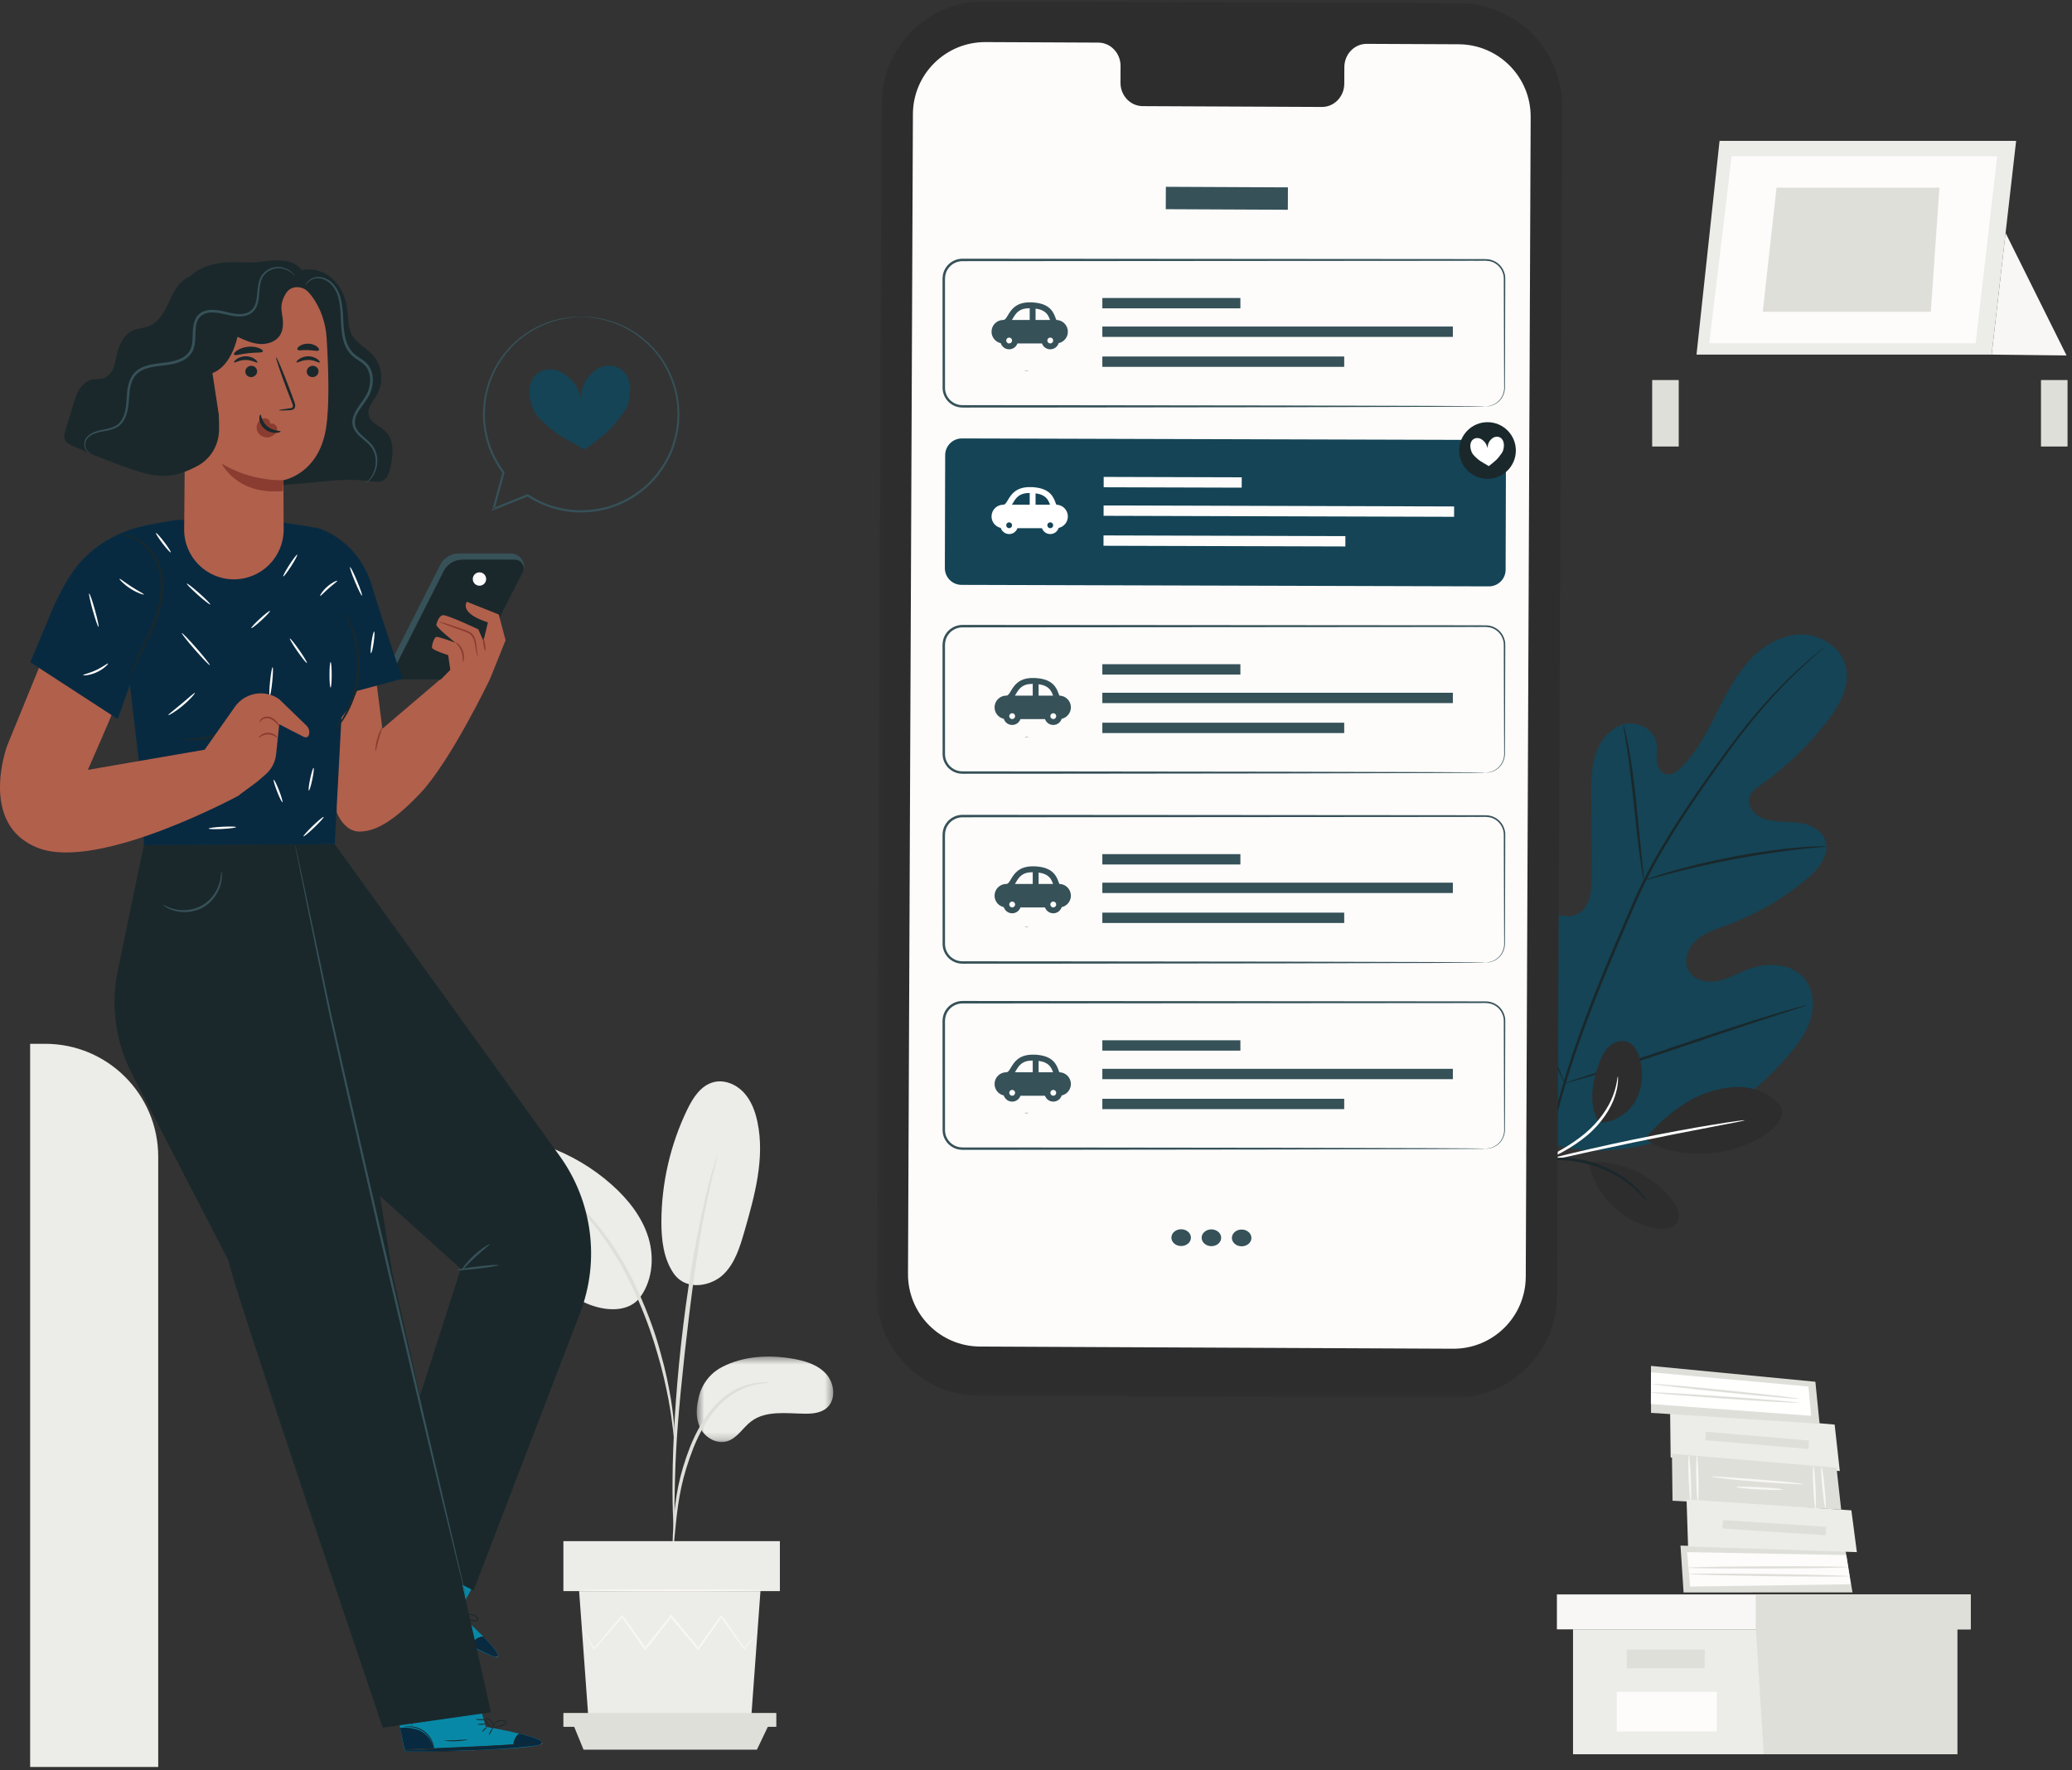<?xml version="1.0" encoding="UTF-8"?>
<svg width="275px" height="235px" viewBox="0 0 275 235" version="1.1" xmlns="http://www.w3.org/2000/svg" xmlns:xlink="http://www.w3.org/1999/xlink">
  <rect x="0" y="0" width="275" height="235" fill="#333333" stroke="none"/>
  <!-- Generator: Sketch 63.1 (92452) - https://sketch.com -->
  <title>image</title>
  <desc>Created with Sketch.</desc>
  <defs>
    <polygon id="path-1" points="0.344 0.142 102.72 0.142 102.72 185.583 0.344 185.583"></polygon>
    <polygon id="path-3" points="0.502 0.447 18.618 0.447 18.618 11.795 0.502 11.795"></polygon>
  </defs>
  <g id="Account--exisying-brand-" stroke="none" stroke-width="1" fill="none" fill-rule="evenodd">
    <g id="No-saved-cars-" transform="translate(-50, -425)">
      <g id="image" transform="translate(50, 425)">
        <g id="Group-17">
          <g id="Group-11" transform="translate(115.99, 0)">
            <g id="Group-14">
              <path d="M12.363,16.553 C12.363,16.553 13.321,126.979 12.392,126.979 C11.463,126.979 33.154,126.979 33.154,126.979 L33.154,16.553 L12.363,16.553" id="Fill-14" fill="#ECECE8"></path>
              <path d="M17.562,18.927 C17.482,18.927 17.416,16.868 17.416,14.329 C17.416,11.789 17.482,9.731 17.562,9.731 C17.643,9.731 17.709,11.789 17.709,14.329 C17.709,16.868 17.643,18.927 17.562,18.927" id="Fill-15" fill="#DFDFDA"></path>
              <path d="M14.761,18.927 C14.679,18.927 14.614,16.868 14.614,14.329 C14.614,11.789 14.679,9.731 14.761,9.731 C14.842,9.731 14.907,11.789 14.907,14.329 C14.907,16.868 14.842,18.927 14.761,18.927" id="Fill-16" fill="#DFDFDA"></path>
              <path d="M20.781,18.927 C20.7,18.927 20.634,16.868 20.634,14.329 C20.634,11.789 20.7,9.731 20.781,9.731 C20.862,9.731 20.928,11.789 20.928,14.329 C20.928,16.868 20.862,18.927 20.781,18.927" id="Fill-17" fill="#DFDFDA"></path>
              <path d="M24,18.927 C23.919,18.927 23.853,16.868 23.853,14.329 C23.853,11.789 23.919,9.731 24,9.731 C24.081,9.731 24.147,11.789 24.147,14.329 C24.147,16.868 24.081,18.927 24,18.927" id="Fill-18" fill="#DFDFDA"></path>
              <path d="M27.219,18.927 C27.137,18.927 27.072,16.868 27.072,14.329 C27.072,11.789 27.137,9.731 27.219,9.731 C27.3,9.731 27.366,11.789 27.366,14.329 C27.366,16.868 27.3,18.927 27.219,18.927" id="Fill-19" fill="#DFDFDA"></path>
              <path d="M30.315,18.927 C30.234,18.927 30.168,16.868 30.168,14.329 C30.168,11.789 30.234,9.731 30.315,9.731 C30.396,9.731 30.462,11.789 30.462,14.329 C30.462,16.868 30.396,18.927 30.315,18.927" id="Fill-20" fill="#DFDFDA"></path>
              <polygon id="Fill-21" fill="#ECECE8" points="92.785 232.869 143.775 232.869 143.775 216.289 92.785 216.289"></polygon>
              <polygon id="Fill-22" fill="#F8F7F5" points="90.646 216.289 145.558 216.289 145.558 211.653 90.646 211.653"></polygon>
              <polyline id="Fill-23" fill="#DFDFDA" points="118.102 232.869 143.775 232.869 143.775 216.289 145.558 216.289 145.558 211.653 117.032 211.653 117.032 215.86 118.102 232.869"></polyline>
              <polygon id="Fill-24" fill="#DFDFDA" points="99.916 221.458 110.256 221.458 110.256 218.963 99.916 218.963"></polygon>
              <polygon id="Fill-25" fill="#FDFCFB" points="98.585 229.849 111.864 229.849 111.864 224.579 98.585 224.579"></polygon>
              <polyline id="Fill-26" fill="#ECECE8" points="105.742 193.47 105.668 187.236 127.509 189.109 128.191 195.274 105.742 193.47"></polyline>
              <polyline id="Fill-27" fill="#DFDFDA" points="110.446 190.057 110.351 191.178 124.012 192.35 124.109 191.229 110.446 190.057"></polyline>
              <polyline id="Fill-28" fill="#DFDFDA" points="103.139 187.552 103.13 181.318 124.95 183.421 125.507 188.992 103.139 187.552"></polyline>
              <polyline id="Fill-29" fill="#FFFFFE" points="103.131 182.166 103.121 186.372 124.384 187.941 124.029 184.059 103.131 182.166"></polyline>
              <path d="M122.769,185.676 C122.766,185.696 122.492,185.687 121.997,185.656 C121.446,185.612 120.745,185.557 119.907,185.491 C118.143,185.34 115.709,185.11 113.022,184.839 C110.334,184.567 107.903,184.305 106.143,184.101 C105.309,183.998 104.611,183.911 104.062,183.843 C103.571,183.776 103.3,183.729 103.302,183.709 C103.303,183.688 103.577,183.697 104.071,183.729 C104.622,183.773 105.323,183.828 106.162,183.893 C107.925,184.045 110.361,184.275 113.05,184.546 C115.737,184.818 118.169,185.08 119.928,185.284 C120.762,185.388 121.461,185.473 122.009,185.541 C122.5,185.609 122.77,185.656 122.769,185.676" id="Fill-30" fill="#DFDFDA"></path>
              <path d="M122.724,186.203 C122.722,186.223 122.446,186.223 121.947,186.206 C121.392,186.18 120.684,186.147 119.837,186.106 C118.057,186.009 115.597,185.855 112.884,185.666 C110.168,185.477 107.712,185.289 105.935,185.139 C105.091,185.062 104.386,184.997 103.833,184.946 C103.337,184.895 103.063,184.856 103.064,184.835 C103.066,184.816 103.342,184.815 103.842,184.832 C104.397,184.858 105.105,184.892 105.952,184.932 C107.733,185.029 110.191,185.185 112.906,185.374 C115.62,185.562 118.076,185.749 119.853,185.899 C120.697,185.977 121.402,186.042 121.956,186.092 C122.452,186.145 122.726,186.183 122.724,186.203" id="Fill-31" fill="#DFDFDA"></path>
              <polyline id="Fill-32" fill="#DFDFDA" points="105.993 199.217 105.913 192.983 127.755 194.835 128.376 200.398 105.993 199.217"></polyline>
              <path d="M108.4,199.346 C108.319,199.348 108.2,197.973 108.134,196.276 C108.067,194.579 108.079,193.2 108.16,193.194 C108.241,193.189 108.361,194.563 108.427,196.264 C108.493,197.965 108.481,199.345 108.4,199.346" id="Fill-33" fill="#F8F7F5"></path>
              <path d="M109.222,193.264 C109.303,193.262 109.399,194.633 109.435,196.326 C109.472,198.02 109.436,199.394 109.355,199.396 C109.274,199.397 109.178,198.026 109.142,196.332 C109.105,194.639 109.141,193.265 109.222,193.264" id="Fill-34" fill="#F8F7F5"></path>
              <path d="M111.21,196.008 C115.016,196.428 119.493,196.669 123.364,197.013" id="Fill-35" fill="#FFFFFE"></path>
              <path d="M123.364,197.013 C123.36,197.055 122.678,197.029 121.576,196.968 C120.475,196.906 118.953,196.812 117.274,196.687 C115.593,196.562 114.074,196.422 112.977,196.291 C111.879,196.162 111.205,196.047 111.21,196.008 C111.214,195.966 111.896,196.008 112.997,196.084 C114.184,196.17 115.661,196.277 117.296,196.394 C118.974,196.519 120.494,196.646 121.592,196.761 C122.691,196.875 123.368,196.974 123.364,197.013" id="Fill-36" fill="#F8F7F5"></path>
              <path d="M124.96,200.218 C124.879,200.222 124.752,198.976 124.677,197.435 C124.601,195.894 124.606,194.642 124.687,194.638 C124.768,194.634 124.895,195.88 124.97,197.421 C125.045,198.962 125.041,200.214 124.96,200.218" id="Fill-37" fill="#F8F7F5"></path>
              <path d="M126.305,200.289 C126.225,200.297 126.036,199.052 125.884,197.508 C125.732,195.965 125.674,194.708 125.755,194.7 C125.836,194.692 126.024,195.937 126.176,197.48 C126.329,199.023 126.386,200.28 126.305,200.289" id="Fill-38" fill="#F8F7F5"></path>
              <path d="M114.451,197.404 C116.858,197.568 118.691,197.689 120.61,197.733" id="Fill-39" fill="#FFFFFE"></path>
              <path d="M120.61,197.732 C120.608,197.814 119.226,197.806 117.523,197.715 C115.821,197.623 114.445,197.485 114.451,197.404 C114.457,197.323 115.838,197.331 117.537,197.422 C119.235,197.512 120.611,197.651 120.61,197.732" id="Fill-40" fill="#F8F7F5"></path>
              <polyline id="Fill-41" fill="#DFDFDA" points="107.459 211.389 107.048 205.169 128.959 205.862 129.873 211.384 107.459 211.389"></polyline>
              <polyline id="Fill-42" fill="#FDFCFB" points="108.326 210.608 129.646 210.303 129.054 206.431 107.925 206.04 108.326 210.608"></polyline>
              <polyline id="Fill-43" fill="#ECECE8" points="108.055 205.291 107.854 199.061 129.728 200.489 130.456 206.039 108.055 205.291"></polyline>
              <polyline id="Fill-44" fill="#DFDFDA" points="112.689 201.784 112.616 202.907 126.298 203.8 126.371 202.677 112.689 201.784"></polyline>
              <path d="M129.272,208.024 C129.272,208.044 128.974,208.065 128.435,208.084 C127.842,208.099 127.075,208.118 126.154,208.14 C124.228,208.175 121.567,208.201 118.629,208.212 C115.69,208.224 113.029,208.218 111.103,208.2 C110.182,208.184 109.415,208.171 108.821,208.161 C108.282,208.146 107.984,208.128 107.984,208.107 C107.983,208.087 108.281,208.066 108.819,208.047 C109.412,208.033 110.179,208.013 111.1,207.991 C113.026,207.957 115.687,207.93 118.628,207.919 C121.567,207.907 124.229,207.913 126.155,207.933 C127.077,207.948 127.843,207.961 128.436,207.97 C128.975,207.986 129.272,208.004 129.272,208.024" id="Fill-45" fill="#DFDFDA"></path>
              <path d="M129.523,209.233 C129.522,209.253 129.222,209.268 128.679,209.278 C128.082,209.282 127.31,209.287 126.381,209.293 C124.441,209.293 121.762,209.273 118.804,209.232 C115.844,209.191 113.165,209.138 111.226,209.084 C110.298,209.053 109.525,209.026 108.929,209.006 C108.387,208.98 108.087,208.957 108.087,208.937 C108.087,208.917 108.387,208.902 108.929,208.891 C109.526,208.887 110.298,208.882 111.226,208.877 C113.166,208.877 115.847,208.897 118.808,208.938 C121.767,208.979 124.447,209.032 126.386,209.085 C127.314,209.117 128.085,209.143 128.682,209.164 C129.224,209.189 129.524,209.212 129.523,209.233" id="Fill-46" fill="#DFDFDA"></path>
              <polyline id="Fill-54" fill="#ECECE8" points="112.233 18.7 109.175 47.071 148.346 47.071 151.595 18.7 112.233 18.7"></polyline>
              <polyline id="Fill-55" fill="#FDFCFB" points="113.843 20.739 110.869 45.564 146.22 45.564 149.081 20.739 113.843 20.739"></polyline>
              <polyline id="Fill-56" fill="#DFDFDA" points="119.793 24.914 117.962 41.389 140.271 41.389 141.416 24.914 119.793 24.914"></polyline>
              <polyline id="Fill-57" fill="#F8F7F5" points="150.195 30.919 158.286 47.185 148.346 47.071 150.317 29.857"></polyline>
              <polygon id="Fill-58" fill="#DFDFDA" points="154.894 59.273 158.418 59.273 158.418 50.451 154.894 50.451"></polygon>
              <polygon id="Fill-59" fill="#DFDFDA" points="103.291 59.273 106.814 59.273 106.814 50.451 103.291 50.451"></polygon>
              <path d="M88.432,151.35 C78.7,144.551 76.493,131.932 76.877,120.588 C76.942,118.695 76.733,116.699 77.634,115.037 C78.536,113.376 80.637,112.241 82.332,113.038 C83.738,113.7 84.351,115.336 85.138,116.688 C86.184,118.489 87.743,119.978 89.579,120.931 C90.785,121.556 92.276,121.939 93.467,121.282 C95.1,120.381 95.293,118.124 95.28,116.241 C95.258,112.731 95.237,109.221 95.215,105.711 C95.204,103.828 95.198,101.905 95.784,100.118 C96.369,98.33 97.663,96.67 99.455,96.168 C101.247,95.666 103.462,96.699 103.84,98.542 C103.998,99.31 103.841,100.106 103.894,100.888 C103.946,101.669 104.31,102.534 105.053,102.752 C105.804,102.973 106.558,102.439 107.121,101.888 C109.065,99.986 110.384,97.536 111.617,95.1 C112.849,92.664 114.046,90.171 115.81,88.097 C117.573,86.022 120.013,84.379 122.711,84.226 C125.408,84.073 128.281,85.738 128.963,88.386 C129.646,91.041 128.097,93.735 126.412,95.884 C123.911,99.073 120.953,101.892 117.659,104.227 C117.065,104.648 116.422,105.104 116.195,105.802 C115.786,107.057 116.976,108.304 118.215,108.717 C119.619,109.184 121.142,109.038 122.611,109.211 C124.079,109.384 125.67,110.032 126.225,111.42 C126.997,113.345 125.387,115.363 123.803,116.684 C120.631,119.331 117.008,121.421 113.144,122.836 C111.759,123.343 110.301,123.788 109.184,124.761 C108.067,125.735 107.393,127.428 108.067,128.753 C108.743,130.082 110.475,130.506 111.926,130.237 C113.377,129.968 114.676,129.18 116.059,128.658 C118.647,127.681 121.989,127.86 123.648,130.096 C124.737,131.566 124.833,133.614 124.282,135.367 C123.731,137.119 122.613,138.629 121.426,140.021 C117.279,144.888 111.969,148.805 105.965,150.888 C99.961,152.969 94.398,153.533 88.432,151.35" id="Fill-64" fill="#144456"></path>
              <path d="M126.242,85.802 C126.246,85.808 126.184,85.868 126.059,85.982 C125.92,86.106 125.735,86.27 125.5,86.48 C125.007,86.916 124.279,87.56 123.366,88.413 C121.535,90.115 118.964,92.675 116.172,96.177 C114.77,97.923 113.314,99.899 111.789,102.049 C110.268,104.203 108.657,106.514 107.055,109.007 C105.452,111.499 103.848,114.171 102.408,117.056 C101.682,118.496 101.035,120.002 100.375,121.538 C99.718,123.074 99.051,124.632 98.376,126.208 C95.701,132.524 93.347,138.629 91.664,144.331 C89.973,150.029 88.967,155.31 88.527,159.784 C88.075,164.262 88.167,167.915 88.349,170.422 C88.448,171.675 88.544,172.649 88.633,173.305 C88.669,173.62 88.697,173.868 88.719,174.053 C88.738,174.223 88.744,174.31 88.738,174.311 C88.732,174.311 88.714,174.227 88.685,174.059 C88.655,173.874 88.614,173.627 88.563,173.315 C88.453,172.66 88.334,171.688 88.215,170.432 C87.991,167.924 87.861,164.257 88.282,159.761 C88.694,155.266 89.679,149.96 91.36,144.239 C93.029,138.514 95.38,132.391 98.058,126.071 C98.734,124.493 99.401,122.934 100.059,121.398 C100.719,119.867 101.373,118.347 102.106,116.901 C103.557,114.001 105.174,111.324 106.788,108.831 C108.402,106.335 110.024,104.027 111.556,101.879 C113.095,99.734 114.565,97.761 115.983,96.02 C118.808,92.527 121.415,89.985 123.276,88.312 C124.204,87.473 124.946,86.845 125.455,86.427 C125.7,86.228 125.891,86.072 126.036,85.954 C126.168,85.85 126.238,85.798 126.242,85.802" id="Fill-65" fill="#1A282B"></path>
              <path d="M102.204,116.888 C102.181,116.891 102.118,116.605 102.02,116.084 C101.922,115.564 101.803,114.806 101.671,113.868 C101.405,111.993 101.126,109.391 100.828,106.521 C100.531,103.65 100.216,101.059 99.922,99.193 C99.777,98.26 99.653,97.505 99.56,96.985 C99.47,96.464 99.431,96.173 99.455,96.168 C99.478,96.163 99.561,96.444 99.692,96.957 C99.825,97.47 99.987,98.22 100.162,99.151 C100.52,101.013 100.875,103.61 101.173,106.484 C101.459,109.316 101.717,111.879 101.914,113.838 C102.009,114.721 102.09,115.466 102.154,116.065 C102.209,116.59 102.229,116.884 102.204,116.888" id="Fill-66" fill="#1A282B"></path>
              <path d="M126.418,112.362 C126.418,112.386 126.074,112.426 125.452,112.478 C124.83,112.533 123.931,112.608 122.823,112.736 C120.606,112.976 117.554,113.415 114.208,114.045 C110.862,114.682 107.859,115.386 105.701,115.959 C104.62,116.238 103.751,116.487 103.149,116.656 C102.549,116.827 102.213,116.91 102.204,116.888 C102.197,116.864 102.519,116.736 103.109,116.525 C103.7,116.316 104.561,116.03 105.637,115.72 C107.784,115.085 110.789,114.339 114.145,113.7 C117.5,113.068 120.569,112.666 122.8,112.49 C123.914,112.393 124.819,112.355 125.445,112.342 C126.071,112.332 126.417,112.338 126.418,112.362" id="Fill-67" fill="#1A282B"></path>
              <path d="M91.658,143.794 C91.646,143.799 91.589,143.697 91.491,143.499 C91.379,143.262 91.242,142.972 91.077,142.623 C90.721,141.86 90.234,140.744 89.651,139.357 C88.484,136.582 86.99,132.7 85.4,128.394 C83.809,124.087 82.354,120.195 81.246,117.401 C80.703,116.043 80.256,114.925 79.924,114.096 C79.782,113.734 79.665,113.438 79.569,113.193 C79.491,112.986 79.456,112.875 79.466,112.869 C79.478,112.865 79.534,112.967 79.633,113.165 C79.745,113.402 79.882,113.69 80.046,114.04 C80.402,114.803 80.89,115.919 81.473,117.306 C82.641,120.08 84.134,123.962 85.724,128.27 C87.314,132.577 88.769,136.468 89.878,139.262 C90.422,140.62 90.868,141.738 91.2,142.567 C91.342,142.928 91.459,143.226 91.556,143.469 C91.633,143.678 91.668,143.789 91.658,143.794" id="Fill-68" fill="#1A282B"></path>
              <path d="M123.513,133.556 C123.262,133.64 122.953,133.743 122.579,133.869 C121.716,134.149 120.55,134.527 119.134,134.985 C116.224,135.929 112.221,137.278 107.8,138.775 C103.378,140.273 99.358,141.586 96.429,142.47 C94.964,142.911 93.775,143.257 92.95,143.48 C92.567,143.579 92.252,143.662 91.996,143.73 C91.777,143.784 91.66,143.806 91.658,143.794 C91.654,143.782 91.764,143.737 91.977,143.662 C92.228,143.578 92.536,143.474 92.911,143.349 C93.774,143.069 94.939,142.692 96.356,142.233 C99.265,141.289 103.269,139.939 107.691,138.443 C112.112,136.945 116.131,135.632 119.061,134.748 C120.526,134.306 121.714,133.961 122.541,133.738 C122.923,133.637 123.237,133.555 123.494,133.488 C123.712,133.434 123.829,133.412 123.833,133.424 C123.836,133.435 123.725,133.481 123.513,133.556 Z" id="Fill-69" fill="#1A282B"></path>
              <path d="M101.039,146.189 C102.029,144.492 102.165,142.373 101.629,140.483 C101.382,139.608 100.929,138.702 100.095,138.341 C99.315,138.004 98.372,138.25 97.712,138.785 C97.052,139.32 96.637,140.099 96.336,140.894 C95.308,143.619 94.814,146.446 96.188,149.014 C98.151,149.081 100.049,147.886 101.039,146.189 Z" id="Fill-70" fill="#2D2D2D"></path>
              <path d="M95.138,154.258 C99.276,154.069 103.455,156.026 105.96,159.325 C106.598,160.165 107.14,161.323 106.604,162.231 C106.067,163.141 104.786,163.226 103.743,163.048 C99.409,162.311 95.714,158.696 94.88,154.379" id="Fill-71" fill="#2D2D2D"></path>
              <path d="M115.953,144.39 C114.212,144.134 112.43,144.44 110.756,144.981 C107.518,146.027 104.553,148.588 102.314,151.151 C105.315,153.45 109.694,153.232 111.909,152.981 C115.409,152.586 121.495,149.747 120.397,146.955 C119.39,145.512 117.693,144.645 115.953,144.39 Z" id="Fill-72" fill="#2D2D2D"></path>
              <path d="M87.462,154.554 C87.889,154.386 88.348,154.399 89.096,154.062 C90.584,153.382 92.659,152.382 94.61,150.761 C96.563,149.135 97.83,147.124 98.339,145.543 C98.601,144.754 98.715,144.088 98.745,143.626 C98.778,143.164 98.757,142.909 98.735,142.908 C98.658,142.898 98.665,143.935 98.085,145.451 C97.526,146.963 96.266,148.884 94.365,150.469 C92.461,152.052 90.433,153.08 88.98,153.819" id="Fill-73" fill="#FFFFFF"></path>
              <path d="M87.405,154.566 C88.211,154.388 89.266,154.155 90.54,153.874 C93.184,153.284 96.839,152.476 100.888,151.639 C104.935,150.801 108.609,150.092 111.271,149.585 C112.552,149.338 113.613,149.133 114.423,148.977 C115.166,148.828 115.575,148.734 115.571,148.708 C115.566,148.682 115.149,148.727 114.398,148.83 C113.646,148.933 112.562,149.1 111.224,149.319 C108.549,149.759 104.862,150.427 100.81,151.265 C96.757,152.104 93.108,152.954 90.477,153.612 C89.162,153.94 88.101,154.217 87.37,154.422" id="Fill-74" fill="#FFFFFF"></path>
              <g id="Group-78">
                <mask id="mask-2" fill="white">
                  <use xlink:href="#path-1"></use>
                </mask>
                <g id="Clip-76"></g>
                <path d="M102.718,159.535 C102.739,159.518 102.606,159.316 102.343,158.962 C102.215,158.782 102.049,158.568 101.833,158.34 C101.619,158.111 101.39,157.835 101.091,157.575 C100.524,157.024 99.775,156.444 98.89,155.882 C97.995,155.34 96.956,154.828 95.811,154.436 C94.659,154.059 93.521,153.842 92.48,153.736 C91.435,153.652 90.488,153.665 89.703,153.764 C89.308,153.791 88.958,153.874 88.65,153.929 C88.34,153.979 88.08,154.05 87.869,154.116 C87.446,154.242 87.363,154.396 87.37,154.422 C87.389,154.494 88.179,154.146 89.728,154.033 C90.501,153.969 91.426,153.985 92.444,154.086 C93.46,154.209 94.567,154.43 95.689,154.797 C96.807,155.18 97.823,155.67 98.709,156.183 C99.582,156.715 100.331,157.26 100.91,157.776 C102.078,158.798 102.66,159.581 102.718,159.535" id="Fill-75" fill="#1A282B" mask="url(#mask-2)"></path>
                <path d="M76.905,185.583 L13.986,185.292 C6.419,185.257 0.312,179.096 0.344,171.528 L1.011,13.79 C1.043,6.219 7.208,0.108 14.78,0.142 L77.698,0.433 C85.266,0.468 91.373,6.629 91.341,14.196 L90.673,171.935 C90.642,179.507 84.476,185.618 76.905,185.583" id="Fill-77" fill="#2D2D2D" mask="url(#mask-2)"></path>
              </g>
              <path d="M77.609,5.877 L65.409,5.821 C63.774,5.813 62.441,7.194 62.435,8.904 L62.425,11.116 C62.418,12.827 61.086,14.207 59.45,14.199 L35.672,14.089 C34.036,14.082 32.715,12.689 32.723,10.979 L32.732,8.766 C32.739,7.056 31.419,5.663 29.783,5.656 L25.492,5.636 L14.816,5.587 C9.513,5.563 5.195,9.843 5.173,15.145 L4.522,169.109 C4.499,174.409 8.776,178.724 14.076,178.748 L76.87,179.039 C82.171,179.063 86.489,174.783 86.512,169.481 L87.163,15.516 C87.185,10.217 82.908,5.901 77.609,5.877" id="Fill-79" fill="#FDFCFB"></path>
              <polyline id="Fill-80" fill="#365158" points="54.934 27.844 38.733 27.77 38.746 24.797 54.946 24.872 54.934 27.844"></polyline>
              <path d="M19.883,49.189 C20.128,49.219 20.265,49.223 20.264,49.244 C20.262,49.224 20.389,49.22 20.618,49.192 L19.883,49.189" id="Fill-81" fill="#365158"></path>
              <path d="M24.323,41.033 C24.031,40.631 23.668,40.267 23.249,39.967 C22.421,39.346 21.359,38.997 20.265,38.987 C19.17,38.997 18.107,39.346 17.28,39.966 C16.859,40.266 16.497,40.631 16.204,41.033 C15.906,41.429 15.669,41.861 15.512,42.31 C15.17,43.201 15.141,44.138 15.279,44.97 C15.423,45.808 15.786,46.536 16.214,47.116 C16.276,47.198 16.341,47.27 16.405,47.346 C16.78,46.278 17.606,45.088 19.461,44.809 C18.604,44.451 17.997,43.567 18.001,42.528 C18.006,41.178 19.036,40.089 20.302,40.095 C21.567,40.1 22.588,41.2 22.582,42.548 C22.578,43.579 21.975,44.453 21.127,44.809 C22.95,45.084 23.761,46.266 24.129,47.338 C24.191,47.264 24.253,47.195 24.313,47.115 C24.742,46.535 25.104,45.808 25.248,44.97 C25.387,44.138 25.357,43.201 25.015,42.31 C24.858,41.862 24.622,41.429 24.323,41.033" id="Fill-82" fill="#FDFCFB"></path>
              <path d="M81.218,53.943 C81.217,53.929 81.38,53.942 81.685,53.88 C81.985,53.817 82.445,53.665 82.886,53.247 C83.328,52.842 83.708,52.126 83.645,51.231 C83.641,50.336 83.636,49.305 83.631,48.146 C83.623,45.822 83.614,42.982 83.602,39.688 C83.601,38.863 83.598,38.01 83.596,37.13 C83.648,36.272 83.202,35.389 82.418,34.938 C81.641,34.446 80.628,34.661 79.649,34.615 C78.661,34.617 77.649,34.619 76.612,34.621 C60.003,34.633 37.074,34.65 11.75,34.669 C11.007,34.666 10.282,35.04 9.86,35.646 C9.642,35.943 9.511,36.297 9.458,36.658 C9.413,37.011 9.44,37.424 9.432,37.809 C9.432,39.373 9.432,40.926 9.432,42.469 C9.433,45.55 9.434,48.587 9.435,51.571 C9.458,52.272 9.826,52.941 10.392,53.343 C10.671,53.548 10.996,53.687 11.336,53.745 C11.667,53.804 12.04,53.777 12.407,53.783 C13.873,53.785 15.325,53.785 16.761,53.786 C19.634,53.788 22.446,53.79 25.19,53.791 C36.164,53.805 46.047,53.817 54.35,53.827 C62.644,53.849 69.358,53.866 74.009,53.879 C76.323,53.892 78.121,53.902 79.354,53.91 C79.958,53.917 80.421,53.922 80.744,53.926 C81.057,53.931 81.218,53.943 81.218,53.943 C81.218,53.943 81.057,53.954 80.744,53.959 C80.421,53.963 79.958,53.969 79.354,53.976 C78.121,53.983 76.323,53.993 74.009,54.006 C69.358,54.019 62.644,54.037 54.35,54.059 C46.047,54.068 36.164,54.081 25.19,54.094 C22.446,54.095 19.634,54.098 16.761,54.099 C15.325,54.1 13.873,54.101 12.407,54.102 C12.043,54.094 11.677,54.126 11.28,54.059 C10.894,53.993 10.522,53.835 10.205,53.602 C9.561,53.146 9.141,52.383 9.114,51.585 C9.111,48.597 9.109,45.556 9.105,42.469 C9.105,40.926 9.105,39.373 9.105,37.809 C9.114,37.413 9.082,37.04 9.133,36.613 C9.193,36.2 9.344,35.796 9.592,35.456 C10.073,34.766 10.904,34.337 11.75,34.341 C37.074,34.359 60.003,34.376 76.612,34.389 C77.649,34.39 78.661,34.393 79.649,34.394 C80.142,34.396 80.63,34.397 81.11,34.397 C81.601,34.383 82.108,34.507 82.523,34.758 C83.374,35.246 83.853,36.226 83.793,37.13 C83.79,38.01 83.788,38.863 83.786,39.688 C83.776,42.982 83.766,45.822 83.759,48.146 C83.752,49.305 83.747,50.336 83.743,51.231 C83.798,52.145 83.392,52.891 82.932,53.296 C82.471,53.716 81.997,53.86 81.692,53.913 C81.38,53.965 81.218,53.943 81.218,53.943" id="Fill-84" fill="#365158"></path>
              <polygon id="Fill-85" fill="#365158" points="30.315 40.932 48.637 40.932 48.637 39.558 30.315 39.558"></polygon>
              <polygon id="Fill-86" fill="#365158" points="30.315 48.698 62.416 48.698 62.416 47.324 30.315 47.324"></polygon>
              <polygon id="Fill-87" fill="#365158" points="30.315 44.721 76.836 44.721 76.836 43.346 30.315 43.346"></polygon>
              <path d="M19.883,97.802 C20.128,97.832 20.265,97.835 20.264,97.857 C20.262,97.837 20.389,97.833 20.618,97.805 L19.883,97.802" id="Fill-88" fill="#365158"></path>
              <path d="M24.323,89.645 C24.031,89.244 23.668,88.88 23.249,88.58 C22.421,87.959 21.359,87.61 20.265,87.6 C19.17,87.61 18.107,87.958 17.28,88.579 C16.859,88.879 16.497,89.244 16.204,89.645 C15.906,90.042 15.669,90.474 15.512,90.923 C15.17,91.813 15.141,92.751 15.279,93.583 C15.423,94.42 15.786,95.149 16.214,95.729 C16.276,95.811 16.341,95.882 16.405,95.958 C16.78,94.89 17.606,93.701 19.461,93.421 C18.604,93.064 17.997,92.18 18.001,91.14 C18.006,89.791 19.036,88.701 20.302,88.708 C21.567,88.713 22.588,89.812 22.582,91.161 C22.578,92.191 21.975,93.066 21.127,93.421 C22.95,93.697 23.761,94.879 24.129,95.951 C24.191,95.877 24.253,95.808 24.313,95.728 C24.742,95.148 25.104,94.42 25.248,93.583 C25.387,92.751 25.357,91.813 25.015,90.923 C24.858,90.475 24.622,90.042 24.323,89.645" id="Fill-89" fill="#FDFCFB"></path>
              <path d="M81.218,102.555 C81.217,102.542 81.38,102.555 81.685,102.493 C81.985,102.43 82.445,102.278 82.886,101.86 C83.328,101.455 83.708,100.739 83.645,99.843 C83.641,98.949 83.636,97.918 83.631,96.759 C83.623,94.435 83.614,91.595 83.602,88.301 C83.601,87.476 83.598,86.623 83.596,85.743 C83.648,84.885 83.202,84.002 82.418,83.55 C81.641,83.059 80.628,83.273 79.649,83.228 C78.661,83.229 77.649,83.232 76.612,83.233 C60.003,83.246 37.074,83.263 11.75,83.282 C11.007,83.279 10.282,83.653 9.86,84.259 C9.642,84.556 9.511,84.91 9.458,85.271 C9.413,85.623 9.44,86.037 9.432,86.422 C9.432,87.985 9.432,89.539 9.432,91.082 C9.433,94.163 9.434,97.2 9.435,100.184 C9.458,100.885 9.826,101.554 10.392,101.956 C10.671,102.161 10.996,102.3 11.336,102.358 C11.667,102.417 12.04,102.39 12.407,102.396 C13.873,102.397 15.325,102.398 16.761,102.398 C19.634,102.401 22.446,102.402 25.19,102.404 C36.164,102.418 46.047,102.43 54.35,102.44 C62.644,102.462 69.358,102.479 74.009,102.492 C76.323,102.505 78.121,102.515 79.354,102.523 C79.958,102.529 80.421,102.535 80.744,102.538 C81.057,102.544 81.218,102.555 81.218,102.555 C81.218,102.555 81.057,102.567 80.744,102.572 C80.421,102.576 79.958,102.582 79.354,102.589 C78.121,102.595 76.323,102.606 74.009,102.619 C69.358,102.631 62.644,102.65 54.35,102.672 C46.047,102.681 36.164,102.694 25.19,102.707 C22.446,102.708 19.634,102.71 16.761,102.712 C15.325,102.713 13.873,102.713 12.407,102.714 C12.043,102.707 11.677,102.739 11.28,102.672 C10.894,102.606 10.522,102.448 10.205,102.215 C9.561,101.759 9.141,100.996 9.114,100.198 C9.111,97.21 9.109,94.168 9.105,91.082 C9.105,89.539 9.105,87.985 9.105,86.422 C9.114,86.026 9.082,85.653 9.133,85.226 C9.193,84.813 9.344,84.409 9.592,84.07 C10.073,83.378 10.904,82.95 11.75,82.954 C37.074,82.972 60.003,82.989 76.612,83.002 C77.649,83.003 78.661,83.006 79.649,83.007 C80.142,83.008 80.63,83.009 81.11,83.011 C81.601,82.995 82.108,83.12 82.523,83.371 C83.374,83.859 83.853,84.839 83.793,85.743 C83.79,86.623 83.788,87.476 83.786,88.301 C83.776,91.595 83.766,94.435 83.759,96.759 C83.752,97.918 83.747,98.949 83.743,99.843 C83.798,100.757 83.392,101.504 82.932,101.909 C82.471,102.329 81.997,102.473 81.692,102.526 C81.38,102.578 81.218,102.555 81.218,102.555" id="Fill-91" fill="#365158"></path>
              <polygon id="Fill-92" fill="#365158" points="30.315 89.545 48.637 89.545 48.637 88.171 30.315 88.171"></polygon>
              <polygon id="Fill-93" fill="#365158" points="30.315 97.31 62.416 97.31 62.416 95.936 30.315 95.936"></polygon>
              <polygon id="Fill-94" fill="#365158" points="30.315 93.333 76.836 93.333 76.836 91.959 30.315 91.959"></polygon>
              <path d="M81.614,77.839 L11.625,77.639 C10.4,77.636 9.41,76.64 9.413,75.415 L9.456,60.413 C9.46,59.188 10.456,58.198 11.681,58.201 L81.67,58.402 C82.895,58.405 83.885,59.401 83.882,60.626 L83.839,75.628 C83.835,76.853 82.84,77.843 81.614,77.839" id="Fill-95" fill="#144456"></path>
              <polyline id="Fill-96" fill="#FDFCFB" points="48.812 64.735 30.491 64.682 30.494 63.308 48.816 63.36 48.812 64.735"></polyline>
              <polyline id="Fill-97" fill="#FDFCFB" points="62.569 72.539 30.468 72.448 30.472 71.074 62.573 71.166 62.569 72.539"></polyline>
              <polyline id="Fill-98" fill="#FDFCFB" points="77 68.604 30.48 68.471 30.484 67.096 77.004 67.229 77 68.604"></polyline>
              <path d="M42.072,164.298 C42.069,164.913 41.487,165.408 40.771,165.405 C40.056,165.402 39.478,164.9 39.48,164.286 C39.483,163.672 40.065,163.175 40.781,163.179 C41.496,163.182 42.074,163.683 42.072,164.298" id="Fill-101" fill="#365158"></path>
              <path d="M46.086,164.316 C46.083,164.931 45.501,165.427 44.785,165.423 C44.071,165.42 43.492,164.919 43.495,164.304 C43.497,163.69 44.08,163.194 44.795,163.197 C45.511,163.2 46.089,163.701 46.086,164.316" id="Fill-102" fill="#365158"></path>
              <path d="M50.1,164.335 C50.098,164.949 49.515,165.445 48.801,165.442 C48.085,165.439 47.507,164.938 47.509,164.322 C47.512,163.708 48.094,163.212 48.809,163.216 C49.525,163.219 50.103,163.72 50.1,164.335" id="Fill-103" fill="#365158"></path>
              <path d="M19.883,123.013 C20.128,123.044 20.265,123.048 20.264,123.069 C20.262,123.048 20.389,123.045 20.618,123.017 L19.883,123.013" id="Fill-104" fill="#365158"></path>
              <path d="M24.323,114.857 C24.031,114.455 23.668,114.092 23.249,113.792 C22.421,113.171 21.359,112.822 20.265,112.811 C19.17,112.822 18.107,113.171 17.28,113.791 C16.859,114.092 16.497,114.455 16.204,114.857 C15.906,115.254 15.669,115.687 15.512,116.135 C15.17,117.025 15.141,117.963 15.279,118.795 C15.423,119.633 15.786,120.361 16.214,120.941 C16.276,121.023 16.341,121.095 16.405,121.171 C16.78,120.103 17.606,118.913 19.461,118.634 C18.604,118.277 17.997,117.391 18.001,116.352 C18.006,115.003 19.036,113.913 20.302,113.92 C21.567,113.926 22.588,115.024 22.582,116.374 C22.578,117.404 21.975,118.278 21.127,118.634 C22.95,118.909 23.761,120.092 24.129,121.162 C24.191,121.089 24.253,121.02 24.313,120.941 C24.742,120.361 25.104,119.632 25.248,118.795 C25.387,117.962 25.357,117.025 25.015,116.135 C24.858,115.687 24.622,115.254 24.323,114.857" id="Fill-105" fill="#FDFCFB"></path>
              <path d="M81.218,127.768 C81.217,127.754 81.38,127.767 81.685,127.705 C81.985,127.642 82.445,127.49 82.886,127.073 C83.328,126.667 83.708,125.951 83.645,125.056 C83.641,124.161 83.636,123.13 83.631,121.971 C83.623,119.647 83.614,116.807 83.602,113.513 C83.601,112.688 83.598,111.835 83.596,110.955 C83.648,110.097 83.202,109.214 82.418,108.762 C81.641,108.271 80.628,108.486 79.649,108.44 C78.661,108.442 77.649,108.444 76.612,108.446 C60.003,108.458 37.074,108.475 11.75,108.494 C11.007,108.491 10.282,108.866 9.86,109.471 C9.642,109.768 9.511,110.122 9.458,110.484 C9.413,110.835 9.44,111.249 9.432,111.634 C9.432,113.198 9.432,114.752 9.432,116.294 C9.433,119.376 9.434,122.412 9.435,125.396 C9.458,126.097 9.826,126.766 10.392,127.169 C10.671,127.373 10.996,127.512 11.336,127.57 C11.667,127.629 12.04,127.602 12.407,127.609 C13.873,127.61 15.325,127.61 16.761,127.611 C19.634,127.613 22.446,127.615 25.19,127.617 C36.164,127.63 46.047,127.641 54.35,127.652 C62.644,127.674 69.358,127.691 74.009,127.704 C76.323,127.717 78.121,127.728 79.354,127.734 C79.958,127.741 80.421,127.747 80.744,127.751 C81.057,127.757 81.218,127.768 81.218,127.768 C81.218,127.768 81.057,127.779 80.744,127.784 C80.421,127.788 79.958,127.794 79.354,127.801 C78.121,127.807 76.323,127.818 74.009,127.831 C69.358,127.844 62.644,127.861 54.35,127.883 C46.047,127.894 36.164,127.905 25.19,127.919 C22.446,127.921 19.634,127.922 16.761,127.924 C15.325,127.925 13.873,127.926 12.407,127.926 C12.043,127.919 11.677,127.951 11.28,127.883 C10.894,127.818 10.522,127.66 10.205,127.428 C9.561,126.971 9.141,126.208 9.114,125.411 C9.111,122.422 9.109,119.381 9.105,116.294 C9.105,114.752 9.105,113.198 9.105,111.634 C9.114,111.238 9.082,110.866 9.133,110.438 C9.193,110.025 9.344,109.621 9.592,109.281 C10.073,108.59 10.904,108.162 11.75,108.165 C37.074,108.185 60.003,108.201 76.612,108.213 C77.649,108.216 78.661,108.217 79.649,108.22 C80.142,108.22 80.63,108.221 81.11,108.222 C81.601,108.207 82.108,108.332 82.523,108.582 C83.374,109.072 83.853,110.052 83.793,110.955 C83.79,111.835 83.788,112.688 83.786,113.513 C83.776,116.807 83.766,119.647 83.759,121.971 C83.752,123.13 83.747,124.161 83.743,125.056 C83.798,125.969 83.392,126.717 82.932,127.121 C82.471,127.542 81.997,127.685 81.692,127.738 C81.38,127.79 81.218,127.768 81.218,127.768" id="Fill-107" fill="#365158"></path>
              <polygon id="Fill-108" fill="#365158" points="30.315 114.757 48.637 114.757 48.637 113.383 30.315 113.383"></polygon>
              <polygon id="Fill-109" fill="#365158" points="30.315 122.522 62.416 122.522 62.416 121.148 30.315 121.148"></polygon>
              <polygon id="Fill-110" fill="#365158" points="30.315 118.545 76.836 118.545 76.836 117.171 30.315 117.171"></polygon>
              <path d="M19.883,147.723 C20.128,147.754 20.265,147.758 20.264,147.779 C20.262,147.758 20.389,147.754 20.618,147.727 L19.883,147.723" id="Fill-111" fill="#365158"></path>
              <path d="M24.323,139.567 C24.031,139.166 23.668,138.801 23.249,138.501 C22.421,137.881 21.359,137.532 20.265,137.521 C19.17,137.531 18.107,137.881 17.28,138.501 C16.859,138.801 16.497,139.165 16.204,139.567 C15.906,139.964 15.669,140.396 15.512,140.845 C15.17,141.735 15.141,142.673 15.279,143.505 C15.423,144.343 15.786,145.07 16.214,145.65 C16.276,145.733 16.341,145.804 16.405,145.881 C16.78,144.813 17.606,143.623 19.461,143.344 C18.604,142.986 17.997,142.102 18.001,141.063 C18.006,139.713 19.036,138.624 20.302,138.629 C21.567,138.636 22.588,139.734 22.582,141.083 C22.578,142.114 21.975,142.988 21.127,143.344 C22.95,143.618 23.761,144.801 24.129,145.872 C24.191,145.799 24.253,145.729 24.313,145.65 C24.742,145.07 25.104,144.342 25.248,143.505 C25.387,142.672 25.357,141.735 25.015,140.845 C24.858,140.396 24.622,139.964 24.323,139.567" id="Fill-112" fill="#FDFCFB"></path>
              <path d="M81.218,152.478 C81.217,152.464 81.38,152.477 81.685,152.415 C81.985,152.352 82.445,152.2 82.886,151.782 C83.328,151.377 83.708,150.661 83.645,149.766 C83.641,148.87 83.636,147.839 83.631,146.681 C83.623,144.356 83.614,141.517 83.602,138.223 C83.601,137.398 83.598,136.545 83.596,135.665 C83.648,134.807 83.202,133.924 82.418,133.472 C81.641,132.981 80.628,133.196 79.649,133.149 C78.661,133.152 77.649,133.153 76.612,133.156 C60.003,133.168 37.074,133.185 11.75,133.204 C11.007,133.201 10.282,133.575 9.86,134.181 C9.642,134.478 9.511,134.832 9.458,135.193 C9.413,135.545 9.44,135.959 9.432,136.344 C9.432,137.908 9.432,139.461 9.432,141.003 C9.433,144.085 9.434,147.122 9.435,150.106 C9.458,150.806 9.826,151.476 10.392,151.878 C10.671,152.083 10.996,152.222 11.336,152.28 C11.667,152.339 12.04,152.312 12.407,152.318 C13.873,152.32 15.325,152.32 16.761,152.321 C19.634,152.323 22.446,152.324 25.19,152.326 C36.164,152.339 46.047,152.351 54.35,152.361 C62.644,152.383 69.358,152.401 74.009,152.414 C76.323,152.427 78.121,152.438 79.354,152.444 C79.958,152.452 80.421,152.457 80.744,152.461 C81.057,152.466 81.218,152.478 81.218,152.478 C81.218,152.478 81.057,152.488 80.744,152.494 C80.421,152.498 79.958,152.504 79.354,152.511 C78.121,152.518 76.323,152.528 74.009,152.541 C69.358,152.554 62.644,152.571 54.35,152.593 C46.047,152.603 36.164,152.615 25.19,152.628 C22.446,152.63 19.634,152.632 16.761,152.634 C15.325,152.634 13.873,152.636 12.407,152.636 C12.043,152.628 11.677,152.661 11.28,152.593 C10.894,152.528 10.522,152.37 10.205,152.137 C9.561,151.681 9.141,150.918 9.114,150.12 C9.111,147.131 9.109,144.091 9.105,141.003 C9.105,139.461 9.105,137.908 9.105,136.344 C9.114,135.948 9.082,135.575 9.133,135.148 C9.193,134.735 9.344,134.33 9.592,133.991 C10.073,133.301 10.904,132.872 11.75,132.875 C37.074,132.894 60.003,132.911 76.612,132.924 C77.649,132.925 78.661,132.928 79.649,132.929 C80.142,132.93 80.63,132.931 81.11,132.932 C81.601,132.917 82.108,133.042 82.523,133.292 C83.374,133.781 83.853,134.761 83.793,135.665 C83.79,136.545 83.788,137.398 83.786,138.223 C83.776,141.517 83.766,144.356 83.759,146.681 C83.752,147.839 83.747,148.87 83.743,149.766 C83.798,150.679 83.392,151.427 82.932,151.83 C82.471,152.251 81.997,152.394 81.692,152.448 C81.38,152.5 81.218,152.478 81.218,152.478" id="Fill-114" fill="#365158"></path>
              <polygon id="Fill-115" fill="#365158" points="30.315 139.467 48.637 139.467 48.637 138.093 30.315 138.093"></polygon>
              <polygon id="Fill-116" fill="#365158" points="30.315 147.232 62.416 147.232 62.416 145.858 30.315 145.858"></polygon>
              <polygon id="Fill-117" fill="#365158" points="30.315 143.255 76.836 143.255 76.836 141.881 30.315 141.881"></polygon>
              <path d="M85.197,59.802 C85.197,61.879 83.514,63.562 81.437,63.562 C79.361,63.562 77.677,61.879 77.677,59.802 C77.677,57.726 79.361,56.042 81.437,56.042 C83.514,56.042 85.197,57.726 85.197,59.802" id="Fill-118" fill="#1A282B"></path>
              <path d="M83.356,58.283 C83.023,57.871 82.417,57.887 82.03,58.217 C81.644,58.547 81.476,58.921 81.427,59.478 C81.308,58.933 81.062,58.586 80.634,58.311 C80.206,58.036 79.599,58.103 79.318,58.556 C79.153,58.822 79.12,59.177 79.183,59.499 C79.244,59.82 79.355,60.151 79.564,60.38 C80.306,61.194 80.69,61.322 81.611,61.873 C82.448,61.203 82.718,61.031 83.345,60.124 C83.521,59.869 83.589,59.527 83.609,59.199 C83.629,58.872 83.552,58.524 83.356,58.283" id="Fill-22" fill="#FFFFFF"></path>
            </g>
            <g id="noun_Car_842520" transform="translate(15.608, 64.66)" fill="#FFFFFF" fill-rule="nonzero">
              <path d="M8.61,2.338 C8.571,2.278 8.517,2.134 8.478,2.024 C8.23,1.364 7.784,0.171 5.563,0.018 C5.53,0.008 5.493,0 5.456,0 C5.43,0 5.407,0.002 5.382,0.008 C5.28,0.004 5.175,0 5.066,0 C3.195,0 2.578,1.035 2.169,1.72 C1.902,2.169 1.779,2.338 1.559,2.338 C0.699,2.338 6.92233082e-16,3.038 6.92233082e-16,3.897 C6.92233082e-16,4.641 0.524,5.265 1.224,5.419 C1.374,5.892 1.816,6.235 2.338,6.235 C2.847,6.235 3.277,5.91 3.439,5.456 L6.693,5.456 C6.855,5.91 7.285,6.235 7.794,6.235 C8.316,6.235 8.758,5.892 8.908,5.419 C9.608,5.265 10.132,4.641 10.132,3.897 C10.132,3.049 9.452,2.358 8.61,2.338 Z M5.845,0.828 C7.266,1.021 7.541,1.746 7.747,2.297 C7.751,2.311 7.757,2.325 7.763,2.338 L5.845,2.338 L5.845,0.828 Z M2.839,2.12 C3.232,1.461 3.638,0.779 5.066,0.779 L5.066,2.338 L2.704,2.338 C2.751,2.264 2.796,2.192 2.839,2.12 Z M2.338,5.456 C2.124,5.456 1.948,5.28 1.948,5.066 C1.948,4.852 2.124,4.676 2.338,4.676 C2.552,4.676 2.728,4.852 2.728,5.066 C2.728,5.28 2.552,5.456 2.338,5.456 Z M7.794,5.456 C7.58,5.456 7.404,5.28 7.404,5.066 C7.404,4.852 7.58,4.676 7.794,4.676 C8.008,4.676 8.184,4.852 8.184,5.066 C8.184,5.28 8.008,5.456 7.794,5.456 Z" id="Shape"></path>
            </g>
            <g id="noun_Car_842520-Copy" transform="translate(15.608, 40.134)" fill="#365158" fill-rule="nonzero">
              <path d="M8.61,2.338 C8.571,2.278 8.517,2.134 8.478,2.024 C8.23,1.364 7.784,0.171 5.563,0.018 C5.53,0.008 5.493,0 5.456,0 C5.43,0 5.407,0.002 5.382,0.008 C5.28,0.004 5.175,0 5.066,0 C3.195,0 2.578,1.035 2.169,1.72 C1.902,2.169 1.779,2.338 1.559,2.338 C0.699,2.338 6.92233082e-16,3.038 6.92233082e-16,3.897 C6.92233082e-16,4.641 0.524,5.265 1.224,5.419 C1.374,5.892 1.816,6.235 2.338,6.235 C2.847,6.235 3.277,5.91 3.439,5.456 L6.693,5.456 C6.855,5.91 7.285,6.235 7.794,6.235 C8.316,6.235 8.758,5.892 8.908,5.419 C9.608,5.265 10.132,4.641 10.132,3.897 C10.132,3.049 9.452,2.358 8.61,2.338 Z M5.845,0.828 C7.266,1.021 7.541,1.746 7.747,2.297 C7.751,2.311 7.757,2.325 7.763,2.338 L5.845,2.338 L5.845,0.828 Z M2.839,2.12 C3.232,1.461 3.638,0.779 5.066,0.779 L5.066,2.338 L2.704,2.338 C2.751,2.264 2.796,2.192 2.839,2.12 Z M2.338,5.456 C2.124,5.456 1.948,5.28 1.948,5.066 C1.948,4.852 2.124,4.676 2.338,4.676 C2.552,4.676 2.728,4.852 2.728,5.066 C2.728,5.28 2.552,5.456 2.338,5.456 Z M7.794,5.456 C7.58,5.456 7.404,5.28 7.404,5.066 C7.404,4.852 7.58,4.676 7.794,4.676 C8.008,4.676 8.184,4.852 8.184,5.066 C8.184,5.28 8.008,5.456 7.794,5.456 Z" id="Shape"></path>
            </g>
            <g id="noun_Car_842520-Copy" transform="translate(16.01, 90)" fill="#365158" fill-rule="nonzero">
              <path d="M8.61,2.338 C8.571,2.278 8.517,2.134 8.478,2.024 C8.23,1.364 7.784,0.171 5.563,0.018 C5.53,0.008 5.493,0 5.456,0 C5.43,0 5.407,0.002 5.382,0.008 C5.28,0.004 5.175,0 5.066,0 C3.195,0 2.578,1.035 2.169,1.72 C1.902,2.169 1.779,2.338 1.559,2.338 C0.699,2.338 6.92233082e-16,3.038 6.92233082e-16,3.897 C6.92233082e-16,4.641 0.524,5.265 1.224,5.419 C1.374,5.892 1.816,6.235 2.338,6.235 C2.847,6.235 3.277,5.91 3.439,5.456 L6.693,5.456 C6.855,5.91 7.285,6.235 7.794,6.235 C8.316,6.235 8.758,5.892 8.908,5.419 C9.608,5.265 10.132,4.641 10.132,3.897 C10.132,3.049 9.452,2.358 8.61,2.338 Z M5.845,0.828 C7.266,1.021 7.541,1.746 7.747,2.297 C7.751,2.311 7.757,2.325 7.763,2.338 L5.845,2.338 L5.845,0.828 Z M2.839,2.12 C3.232,1.461 3.638,0.779 5.066,0.779 L5.066,2.338 L2.704,2.338 C2.751,2.264 2.796,2.192 2.839,2.12 Z M2.338,5.456 C2.124,5.456 1.948,5.28 1.948,5.066 C1.948,4.852 2.124,4.676 2.338,4.676 C2.552,4.676 2.728,4.852 2.728,5.066 C2.728,5.28 2.552,5.456 2.338,5.456 Z M7.794,5.456 C7.58,5.456 7.404,5.28 7.404,5.066 C7.404,4.852 7.58,4.676 7.794,4.676 C8.008,4.676 8.184,4.852 8.184,5.066 C8.184,5.28 8.008,5.456 7.794,5.456 Z" id="Shape"></path>
            </g>
            <g id="noun_Car_842520-Copy-2" transform="translate(16.01, 115)" fill="#365158" fill-rule="nonzero">
              <path d="M8.61,2.338 C8.571,2.278 8.517,2.134 8.478,2.024 C8.23,1.364 7.784,0.171 5.563,0.018 C5.53,0.008 5.493,0 5.456,0 C5.43,0 5.407,0.002 5.382,0.008 C5.28,0.004 5.175,0 5.066,0 C3.195,0 2.578,1.035 2.169,1.72 C1.902,2.169 1.779,2.338 1.559,2.338 C0.699,2.338 6.92233082e-16,3.038 6.92233082e-16,3.897 C6.92233082e-16,4.641 0.524,5.265 1.224,5.419 C1.374,5.892 1.816,6.235 2.338,6.235 C2.847,6.235 3.277,5.91 3.439,5.456 L6.693,5.456 C6.855,5.91 7.285,6.235 7.794,6.235 C8.316,6.235 8.758,5.892 8.908,5.419 C9.608,5.265 10.132,4.641 10.132,3.897 C10.132,3.049 9.452,2.358 8.61,2.338 Z M5.845,0.828 C7.266,1.021 7.541,1.746 7.747,2.297 C7.751,2.311 7.757,2.325 7.763,2.338 L5.845,2.338 L5.845,0.828 Z M2.839,2.12 C3.232,1.461 3.638,0.779 5.066,0.779 L5.066,2.338 L2.704,2.338 C2.751,2.264 2.796,2.192 2.839,2.12 Z M2.338,5.456 C2.124,5.456 1.948,5.28 1.948,5.066 C1.948,4.852 2.124,4.676 2.338,4.676 C2.552,4.676 2.728,4.852 2.728,5.066 C2.728,5.28 2.552,5.456 2.338,5.456 Z M7.794,5.456 C7.58,5.456 7.404,5.28 7.404,5.066 C7.404,4.852 7.58,4.676 7.794,4.676 C8.008,4.676 8.184,4.852 8.184,5.066 C8.184,5.28 8.008,5.456 7.794,5.456 Z" id="Shape"></path>
            </g>
            <g id="noun_Car_842520-Copy-3" transform="translate(16.01, 140)" fill="#365158" fill-rule="nonzero">
              <path d="M8.61,2.338 C8.571,2.278 8.517,2.134 8.478,2.024 C8.23,1.364 7.784,0.171 5.563,0.018 C5.53,0.008 5.493,0 5.456,0 C5.43,0 5.407,0.002 5.382,0.008 C5.28,0.004 5.175,0 5.066,0 C3.195,0 2.578,1.035 2.169,1.72 C1.902,2.169 1.779,2.338 1.559,2.338 C0.699,2.338 6.92233082e-16,3.038 6.92233082e-16,3.897 C6.92233082e-16,4.641 0.524,5.265 1.224,5.419 C1.374,5.892 1.816,6.235 2.338,6.235 C2.847,6.235 3.277,5.91 3.439,5.456 L6.693,5.456 C6.855,5.91 7.285,6.235 7.794,6.235 C8.316,6.235 8.758,5.892 8.908,5.419 C9.608,5.265 10.132,4.641 10.132,3.897 C10.132,3.049 9.452,2.358 8.61,2.338 Z M5.845,0.828 C7.266,1.021 7.541,1.746 7.747,2.297 C7.751,2.311 7.757,2.325 7.763,2.338 L5.845,2.338 L5.845,0.828 Z M2.839,2.12 C3.232,1.461 3.638,0.779 5.066,0.779 L5.066,2.338 L2.704,2.338 C2.751,2.264 2.796,2.192 2.839,2.12 Z M2.338,5.456 C2.124,5.456 1.948,5.28 1.948,5.066 C1.948,4.852 2.124,4.676 2.338,4.676 C2.552,4.676 2.728,4.852 2.728,5.066 C2.728,5.28 2.552,5.456 2.338,5.456 Z M7.794,5.456 C7.58,5.456 7.404,5.28 7.404,5.066 C7.404,4.852 7.58,4.676 7.794,4.676 C8.008,4.676 8.184,4.852 8.184,5.066 C8.184,5.28 8.008,5.456 7.794,5.456 Z" id="Shape"></path>
            </g>
          </g>
          <g id="Group-16" transform="translate(0, 34.56)">
            <g id="Group-3" transform="translate(91.969, 145.071)">
              <mask id="mask-4" fill="white">
                <use xlink:href="#path-3"></use>
              </mask>
              <g id="Clip-2"></g>
              <path d="M3.871,1.83 C6.681,0.381 9.99,0.192 13.11,0.708 C14.785,0.984 16.533,1.487 17.673,2.745 C18.814,4.004 19.03,6.219 17.72,7.301 C16.941,7.945 15.853,8.043 14.843,8.031 C12.401,8.003 9.691,7.573 7.74,9.042 C6.627,9.88 5.886,11.274 4.555,11.686 C3.253,12.09 1.784,11.321 1.093,10.146 C0.403,8.971 0.38,7.502 0.702,6.178 C0.702,6.178 1.04,3.291 3.871,1.83" id="Fill-1" fill="#ECECE8" mask="url(#mask-4)"></path>
            </g>
            <path d="M89.403,134.474 C91.122,136.928 94.46,136.115 96.01,134.618 C97.558,133.119 98.212,130.949 98.808,128.878 C100.169,124.148 101.541,119.186 100.529,114.369 C100.226,112.928 99.688,111.492 98.676,110.424 C97.664,109.355 96.108,108.72 94.685,109.096 C93.001,109.54 91.955,111.19 91.198,112.759 C88.975,117.37 87.798,122.483 87.781,127.602 C87.773,129.992 88.054,132.5 89.403,134.474" id="Fill-4" fill="#ECECE8"></path>
            <path d="M84.684,137.995 C86.55,135.781 86.904,132.552 86.074,129.778 C85.244,127.004 83.368,124.645 81.207,122.718 C78.673,120.459 75.694,118.702 72.492,117.575 C71.231,117.133 69.902,116.783 68.573,116.91 C67.242,117.037 65.903,117.717 65.283,118.9 C64.365,120.649 65.245,122.771 66.196,124.502 C67.872,127.551 69.788,130.469 71.92,133.219 C73.636,135.431 75.602,137.613 78.216,138.612 C80.831,139.612 83.547,139.494 84.934,137.681" id="Fill-5" fill="#ECECE8"></path>
            <path d="M89.287,171.493 C89.318,171.495 89.371,171.097 89.442,170.377 C89.522,169.566 89.62,168.547 89.738,167.335 C89.88,166.054 90.067,164.53 90.423,162.871 C90.777,161.215 91.333,159.422 92.045,157.602 C92.784,155.794 93.684,154.15 94.736,152.835 C95.78,151.515 96.995,150.559 98.136,150.008 C99.275,149.445 100.296,149.217 101.001,149.116 C101.713,149.042 102.111,148.987 102.111,148.955 C102.112,148.923 101.712,148.918 100.982,148.938 C100.257,148.985 99.194,149.169 97.995,149.714 C96.791,150.249 95.502,151.219 94.407,152.567 C93.303,153.909 92.369,155.59 91.618,157.43 C90.893,159.281 90.346,161.093 90.007,162.785 C89.669,164.473 89.515,166.013 89.414,167.305 C89.317,168.597 89.281,169.644 89.263,170.367 C89.247,171.09 89.255,171.491 89.287,171.493" id="Fill-6" fill="#DFDFDA"></path>
            <path d="M89.497,169.151 C89.512,169.151 89.522,168.972 89.526,168.634 C89.525,168.245 89.524,167.755 89.523,167.154 C89.519,165.87 89.52,164.012 89.588,161.717 C89.702,157.128 90.097,152.188 90.86,145.225 C91.583,138.677 92.553,131.057 93.577,126.103 C93.796,124.976 94.017,123.962 94.225,123.075 C94.424,122.184 94.593,121.417 94.757,120.796 C94.898,120.212 95.012,119.736 95.102,119.358 C95.177,119.028 95.208,118.852 95.193,118.848 C95.178,118.843 95.117,119.01 95.013,119.333 C94.901,119.705 94.759,120.174 94.584,120.751 C94.393,121.365 94.198,122.128 93.975,123.014 C93.743,123.898 93.498,124.91 93.259,126.035 C92.246,130.524 91.173,136.799 90.403,143.779 C89.638,150.756 89.293,157.11 89.263,161.711 C89.235,164.011 89.285,165.873 89.343,167.158 C89.38,167.76 89.41,168.249 89.434,168.637 C89.459,168.975 89.48,169.152 89.497,169.151" id="Fill-7" fill="#DFDFDA"></path>
            <path d="M89.527,156.897 C89.559,156.896 89.553,156.346 89.516,155.352 C89.459,154.358 89.323,152.922 89.043,151.164 C88.746,149.409 88.332,147.326 87.681,145.062 C87.399,144.027 86.736,141.548 85.129,137.843 C83.013,132.823 80.138,128.719 77.637,126.176 C77.05,125.501 76.397,125.015 75.874,124.537 C75.604,124.309 75.365,124.081 75.121,123.9 C74.877,123.732 74.649,123.574 74.438,123.429 C73.614,122.866 73.154,122.569 73.137,122.596 C73.063,122.697 74.98,123.825 77.401,126.401 C79.814,128.972 82.608,133.047 84.707,138.026 C85.878,140.726 86.694,143.134 87.273,145.178 C87.942,147.42 88.386,149.482 88.723,151.219 C89.041,152.96 89.226,154.382 89.338,155.366 C89.429,156.351 89.496,156.898 89.527,156.897" id="Fill-8" fill="#DFDFDA"></path>
            <polyline id="Fill-9" fill="#ECECE8" points="76.863 176.652 78.09 193.475 99.702 193.475 100.93 176.652 76.863 176.652"></polyline>
            <polygon id="Fill-10" fill="#ECECE8" points="74.775 176.652 103.509 176.652 103.509 170.021 74.775 170.021"></polygon>
            <polygon id="Fill-11" fill="#DFDFDA" points="74.775 194.669 103.034 194.669 103.034 192.83 74.775 192.83"></polygon>
            <polyline id="Fill-12" fill="#DFDFDA" points="77.448 197.7 76.125 194.465 102.004 194.465 100.46 197.7 77.448 197.7"></polyline>
            <path d="M100.528,182.15 C100.533,182.154 100.499,182.206 100.428,182.305 C100.342,182.418 100.236,182.559 100.104,182.733 C99.797,183.125 99.376,183.665 98.846,184.344 L98.79,184.416 L98.736,184.34 C97.944,183.246 96.887,181.784 95.642,180.062 L95.821,180.062 C94.901,181.366 93.875,182.816 92.775,184.374 L92.68,184.51 L92.573,184.383 C91.449,183.046 90.228,181.593 88.961,180.086 L89.17,180.083 C89.107,180.162 89.039,180.248 88.971,180.333 C87.851,181.737 86.767,183.095 85.742,184.381 L85.634,184.516 L85.534,184.376 C84.439,182.825 83.414,181.375 82.489,180.065 L82.665,180.073 C81.164,181.784 79.89,183.235 78.913,184.348 L78.847,184.424 L78.796,184.339 C78.301,183.508 77.907,182.845 77.621,182.365 C77.498,182.151 77.399,181.978 77.32,181.84 C77.253,181.719 77.222,181.656 77.228,181.652 C77.233,181.648 77.276,181.705 77.353,181.819 C77.441,181.951 77.551,182.118 77.687,182.324 C77.987,182.796 78.401,183.446 78.92,184.262 L78.803,184.253 C79.765,183.125 81.017,181.657 82.495,179.925 L82.588,179.817 L82.672,179.934 C83.606,181.238 84.64,182.681 85.746,184.225 L85.539,184.22 C86.562,182.932 87.643,181.572 88.76,180.165 C88.829,180.08 88.896,179.994 88.959,179.916 L89.062,179.787 L89.168,179.913 C90.432,181.424 91.648,182.879 92.769,184.219 L92.567,184.226 C93.678,182.676 94.714,181.233 95.642,179.936 L95.733,179.81 L95.821,179.936 C97.039,181.676 98.074,183.154 98.848,184.261 L98.738,184.257 C99.29,183.595 99.729,183.07 100.048,182.687 C100.19,182.523 100.306,182.389 100.399,182.281 C100.48,182.191 100.524,182.146 100.528,182.15" id="Fill-13" fill="#F8F7F5"></path>
            <path d="M101.23,176.541 C101.23,176.615 95.815,176.676 89.137,176.676 C82.456,176.676 77.042,176.615 77.042,176.541 C77.042,176.466 82.456,176.407 89.137,176.407 C95.815,176.407 101.23,176.466 101.23,176.541" id="Fill-14" fill="#F8F7F5"></path>
            <path d="M77.138,7.494 C77.138,7.489 77.213,7.488 77.362,7.49 C77.524,7.495 77.742,7.501 78.019,7.509 C78.163,7.515 78.325,7.515 78.503,7.531 C78.681,7.555 78.874,7.583 79.083,7.612 C79.293,7.642 79.519,7.675 79.759,7.709 C79.997,7.768 80.248,7.83 80.515,7.896 C81.577,8.169 82.863,8.636 84.178,9.493 C85.492,10.337 86.858,11.543 87.967,13.183 C89.054,14.824 89.893,16.89 90.115,19.21 C90.137,19.79 90.207,20.38 90.151,20.981 C90.13,21.28 90.136,21.585 90.092,21.887 C90.047,22.189 90.001,22.493 89.955,22.799 C89.708,24.009 89.348,25.249 88.724,26.404 C88.114,27.561 87.329,28.662 86.37,29.643 C85.392,30.604 84.249,31.437 82.978,32.08 C81.711,32.727 80.306,33.175 78.843,33.349 C78.481,33.421 78.11,33.42 77.741,33.443 C77.37,33.467 76.999,33.481 76.626,33.463 C75.88,33.433 75.132,33.339 74.393,33.181 C72.787,32.839 71.276,32.185 69.948,31.31 L70.083,31.324 C68.542,31.943 67.03,32.549 65.555,33.141 L65.287,33.249 L65.363,32.971 C65.82,31.308 66.264,29.693 66.694,28.13 L66.718,28.25 C65.446,26.56 64.636,24.633 64.301,22.718 C64.133,21.761 64.061,20.807 64.125,19.884 C64.144,19.422 64.167,18.966 64.253,18.523 C64.288,18.301 64.323,18.08 64.356,17.861 C64.397,17.643 64.463,17.432 64.514,17.22 C65.389,13.812 67.488,11.295 69.566,9.856 C70.606,9.123 71.633,8.597 72.573,8.269 C72.807,8.186 73.032,8.104 73.25,8.027 C73.473,7.97 73.687,7.916 73.892,7.864 C74.098,7.813 74.293,7.764 74.481,7.718 C74.669,7.681 74.852,7.662 75.022,7.636 C75.365,7.593 75.665,7.534 75.929,7.521 C76.188,7.512 76.41,7.504 76.594,7.498 C76.763,7.495 76.897,7.491 77,7.489 C77.092,7.488 77.138,7.49 77.138,7.494 C77.138,7.498 77.092,7.504 77.001,7.513 C76.898,7.521 76.764,7.531 76.596,7.545 C76.413,7.557 76.193,7.572 75.936,7.589 C75.674,7.61 75.375,7.676 75.037,7.726 C73.704,7.97 71.707,8.502 69.665,9.994 C67.628,11.435 65.582,13.927 64.741,17.277 C64.692,17.486 64.628,17.693 64.589,17.907 C64.557,18.122 64.524,18.339 64.491,18.558 C64.408,18.993 64.389,19.44 64.371,19.894 C64.312,20.8 64.386,21.736 64.555,22.672 C64.89,24.547 65.689,26.432 66.938,28.083 L66.979,28.137 L66.961,28.203 C66.534,29.767 66.093,31.384 65.64,33.046 L65.448,32.875 C66.923,32.282 68.434,31.673 69.974,31.053 L70.044,31.025 L70.109,31.066 C71.408,31.921 72.885,32.559 74.455,32.894 C75.177,33.048 75.909,33.14 76.637,33.17 C77.002,33.187 77.366,33.174 77.727,33.15 C78.089,33.129 78.451,33.13 78.805,33.059 C80.235,32.89 81.608,32.454 82.848,31.822 C84.093,31.196 85.212,30.383 86.171,29.444 C87.112,28.486 87.884,27.41 88.484,26.279 C89.098,25.15 89.454,23.937 89.701,22.752 C89.747,22.452 89.793,22.154 89.839,21.858 C89.883,21.562 89.878,21.263 89.9,20.97 C89.958,20.381 89.891,19.802 89.873,19.232 C89.665,16.955 88.853,14.921 87.793,13.298 C86.714,11.677 85.378,10.477 84.089,9.632 C82.799,8.771 81.533,8.294 80.485,8.007 C80.222,7.937 79.973,7.87 79.739,7.808 C79.501,7.769 79.277,7.732 79.07,7.698 C78.863,7.664 78.671,7.632 78.496,7.604 C78.319,7.584 78.158,7.579 78.015,7.568 C77.739,7.548 77.523,7.532 77.361,7.52 C77.213,7.508 77.138,7.499 77.138,7.494" id="Fill-136" fill="#365158"></path>
            <path d="M49.977,56.107 L50.748,62.174 L60,54.288 L65.061,55.51 C65.061,55.51 59.844,66.466 55.722,70.806 C51.6,75.146 49.377,75.762 47.822,75.83 C45.683,75.924 44.706,73.32 44.706,73.32 L43.774,58.239 L49.977,56.107" id="Fill-272" fill="#B1604C"></path>
            <path d="M50.713,62.012 C50.661,61.987 50.302,62.642 50.06,63.524 C49.815,64.406 49.787,65.151 49.844,65.156 C49.907,65.164 50.031,64.444 50.271,63.582 C50.508,62.72 50.77,62.039 50.713,62.012" id="Fill-273" fill="#893C2F"></path>
            <path d="M60.895,38.908 L67.86,38.908 C68.914,38.908 69.854,40.13 69.476,41.128 L62.472,54.771 C62.201,55.299 61.656,55.632 61.061,55.632 L52.57,55.614 C51.596,55.483 51.24,54.402 51.644,53.817 L58.402,40.46 C58.868,39.51 59.835,38.908 60.895,38.908" id="Fill-274" fill="#365158"></path>
            <path d="M61.365,39.73 L68.331,39.73 C69.203,39.73 69.768,40.65 69.371,41.425 L62.533,54.771 C62.262,55.299 61.717,55.632 61.122,55.632 L52.728,55.632 C52.216,55.632 51.884,55.094 52.114,54.638 L58.873,41.281 C59.339,40.332 60.305,39.73 61.365,39.73" id="Fill-275" fill="#1A282B"></path>
            <path d="M61.956,45.317 L66.195,47.011 L67.103,50.426 L65.061,55.51 L57.571,56.6 L59.765,54.357 L59.483,52.405 C59.483,52.405 57.393,51.75 57.342,51.43 C57.29,51.111 57.601,50.039 57.921,49.987 C58.242,49.936 60.434,50.751 60.434,50.751 C60.434,50.751 57.839,48.698 57.912,48.368 C57.984,48.038 58.263,47.195 58.78,47.101 C59.297,47.007 63.484,48.98 63.484,48.98 L64.164,50.529 L64.757,48.052 C64.757,48.052 61.037,47.008 61.956,45.317" id="Fill-276" fill="#B1604C"></path>
            <path d="M61.423,53.325 C61.448,53.333 61.528,53.178 61.567,52.902 C61.607,52.629 61.587,52.234 61.439,51.833 C61.291,51.432 61.048,51.12 60.839,50.938 C60.631,50.754 60.47,50.688 60.456,50.71 C60.414,50.761 60.966,51.158 61.234,51.909 C61.52,52.652 61.358,53.314 61.423,53.325" id="Fill-277" fill="#893C2F"></path>
            <path d="M63.437,52.585 C63.462,52.572 63.312,52.172 63.269,51.474 C63.237,51.129 63.217,50.7 63.056,50.244 C62.975,50.019 62.855,49.784 62.666,49.588 C62.477,49.389 62.227,49.254 61.973,49.152 C60.96,48.785 60.047,48.487 59.379,48.271 C58.711,48.058 58.294,47.942 58.284,47.97 C58.274,47.998 58.674,48.167 59.327,48.417 C59.978,48.669 60.897,48.995 61.892,49.355 C62.132,49.452 62.35,49.571 62.512,49.737 C62.676,49.903 62.787,50.108 62.868,50.314 C63.026,50.731 63.063,51.145 63.116,51.492 C63.198,52.195 63.409,52.603 63.437,52.585" id="Fill-278" fill="#893C2F"></path>
            <path d="M64.41,51.819 C64.469,51.809 64.457,51.435 64.383,50.984 C64.308,50.532 64.2,50.173 64.14,50.183 C64.081,50.193 64.092,50.567 64.167,51.019 C64.241,51.47 64.35,51.829 64.41,51.819" id="Fill-279" fill="#893C2F"></path>
            <path d="M64.524,42.304 C64.524,42.794 64.126,43.191 63.637,43.191 C63.146,43.191 62.749,42.794 62.749,42.304 C62.749,41.814 63.146,41.416 63.637,41.416 C64.126,41.416 64.524,41.814 64.524,42.304" id="Fill-280" fill="#FDFCFB"></path>
            <path d="M64.474,194.664 L62.839,188.952 L52.069,189.529 L53.712,197.927 L54.385,197.934 C57.384,197.94 69.631,197.753 71.597,197.04 C73.79,196.244 64.474,194.664 64.474,194.664" id="Fill-281" fill="#0888A7"></path>
            <polyline id="Fill-282" fill="#92938F" points="53.108 194.843 53.103 194.82 53.108 194.843"></polyline>
            <path d="M53.714,197.772 L53.108,194.843 L53.103,194.82 C53.288,194.795 53.491,194.782 53.704,194.782 C54.54,194.782 55.527,194.978 56.129,195.396 C56.85,195.897 57.383,196.663 57.606,197.512 L53.716,197.685 L53.714,197.772" id="Fill-283" fill="#072A41"></path>
            <path d="M61.154,197.857 C60.793,197.857 60.43,197.856 60.065,197.856 C61.379,197.824 62.777,197.782 64.134,197.727 C63.161,197.778 62.154,197.821 61.154,197.857" id="Fill-284" fill="#92938F"></path>
            <path d="M55.943,197.96 C55.121,197.96 54.368,197.95 53.712,197.927 L54.385,197.934 C54.428,197.934 54.472,197.934 54.517,197.934 C55.606,197.934 57.699,197.912 60.065,197.856 C60.43,197.856 60.793,197.857 61.154,197.857 C59.326,197.922 57.513,197.96 55.943,197.96" id="Fill-285" fill="#0F1516"></path>
            <path d="M71.503,197.071 C71.537,197.061 71.568,197.05 71.597,197.04 C71.903,196.929 71.985,196.803 71.899,196.668 C71.97,196.75 71.989,196.831 71.937,196.908 C71.9,196.961 71.749,197.017 71.503,197.071 M69.796,195.793 C69.555,195.727 69.302,195.663 69.044,195.599 C69.099,195.612 69.404,195.685 69.796,195.793" id="Fill-286" fill="#92938F"></path>
            <path d="M54.517,197.934 C54.472,197.934 54.428,197.934 54.385,197.934 L53.712,197.927 L53.714,197.772 L57.635,197.631 C57.626,197.591 57.616,197.551 57.606,197.512 L68.151,197.043 C68.151,197.043 68.406,195.657 69.035,195.597 C69.035,195.597 69.038,195.598 69.044,195.599 C69.302,195.663 69.555,195.727 69.796,195.793 C70.548,196.002 71.624,196.345 71.899,196.668 C71.985,196.803 71.903,196.929 71.597,197.04 C71.568,197.05 71.537,197.061 71.503,197.071 C70.417,197.313 67.464,197.556 64.134,197.727 C62.777,197.782 61.379,197.824 60.065,197.856 C57.699,197.912 55.606,197.934 54.517,197.934" id="Fill-287" fill="#072A41"></path>
            <path d="M53.714,197.772 L53.716,197.685 L57.606,197.512 C57.616,197.551 57.626,197.591 57.635,197.631 L53.714,197.772" id="Fill-288" fill="#4B1B1E"></path>
            <path d="M53.546,197.687 C53.546,197.691 53.61,197.695 53.733,197.697 C53.894,197.698 54.07,197.699 54.27,197.701 C54.806,197.695 55.465,197.69 56.243,197.682 C57.909,197.653 60.211,197.584 62.75,197.452 C65.291,197.318 67.587,197.148 69.247,197.002 C70.022,196.929 70.679,196.867 71.212,196.816 C71.41,196.794 71.586,196.775 71.745,196.756 C71.868,196.741 71.931,196.73 71.931,196.727 C71.931,196.722 71.866,196.724 71.743,196.729 C71.582,196.741 71.406,196.752 71.208,196.765 C70.673,196.804 70.016,196.852 69.24,196.909 C67.578,197.031 65.282,197.187 62.743,197.319 C60.206,197.452 57.906,197.536 56.241,197.589 C55.463,197.613 54.804,197.633 54.268,197.65 C54.07,197.657 53.893,197.664 53.732,197.67 C53.609,197.677 53.545,197.682 53.546,197.687" id="Fill-289" fill="#1A282B"></path>
            <path d="M68.157,197.211 C68.197,197.215 68.204,196.742 68.475,196.252 C68.738,195.757 69.131,195.495 69.106,195.462 C69.097,195.431 68.643,195.659 68.359,196.189 C68.069,196.716 68.125,197.221 68.157,197.211" id="Fill-290" fill="#1A282B"></path>
            <path d="M64.874,195.759 C64.906,195.776 65.049,195.582 65.194,195.325 C65.339,195.068 65.43,194.845 65.399,194.826 C65.367,194.809 65.224,195.004 65.079,195.261 C64.935,195.518 64.842,195.741 64.874,195.759" id="Fill-291" fill="#1A282B"></path>
            <path d="M63.972,195.342 C63.998,195.367 64.163,195.244 64.341,195.066 C64.518,194.889 64.642,194.724 64.616,194.698 C64.591,194.673 64.425,194.796 64.248,194.973 C64.07,195.151 63.947,195.316 63.972,195.342" id="Fill-292" fill="#1A282B"></path>
            <path d="M63.363,194.349 C63.365,194.385 63.62,194.403 63.933,194.39 C64.246,194.378 64.497,194.337 64.496,194.301 C64.495,194.264 64.24,194.246 63.927,194.259 C63.615,194.272 63.362,194.312 63.363,194.349" id="Fill-293" fill="#1A282B"></path>
            <path d="M63.135,193.637 C63.125,193.67 63.408,193.78 63.776,193.788 C64.144,193.796 64.431,193.699 64.422,193.666 C64.415,193.629 64.129,193.665 63.779,193.656 C63.428,193.65 63.145,193.601 63.135,193.637" id="Fill-294" fill="#1A282B"></path>
            <path d="M65.192,194.794 C65.192,194.809 65.461,194.828 65.888,194.753 C66.101,194.716 66.351,194.652 66.62,194.55 C66.753,194.495 66.893,194.451 67.035,194.353 C67.101,194.303 67.175,194.235 67.196,194.127 C67.219,194.022 67.157,193.908 67.075,193.855 C66.392,193.546 65.745,193.955 65.517,194.312 C65.39,194.495 65.336,194.669 65.314,194.789 C65.292,194.909 65.298,194.977 65.307,194.978 C65.331,194.986 65.339,194.701 65.592,194.367 C65.717,194.204 65.91,194.04 66.166,193.949 C66.408,193.863 66.757,193.825 66.999,193.962 C67.114,194.038 67.077,194.17 66.958,194.25 C66.848,194.33 66.702,194.382 66.576,194.438 C66.318,194.543 66.075,194.614 65.869,194.662 C65.455,194.758 65.191,194.773 65.192,194.794" id="Fill-295" fill="#1A282B"></path>
            <path d="M65.374,194.82 C65.384,194.826 65.477,194.643 65.429,194.332 C65.404,194.179 65.337,194 65.212,193.833 C65.08,193.685 64.911,193.481 64.613,193.508 C64.453,193.538 64.384,193.726 64.416,193.841 C64.435,193.963 64.495,194.065 64.551,194.147 C64.663,194.315 64.787,194.45 64.901,194.551 C65.131,194.752 65.308,194.825 65.314,194.811 C65.326,194.794 65.169,194.693 64.966,194.483 C64.865,194.378 64.753,194.244 64.653,194.081 C64.549,193.939 64.469,193.678 64.642,193.637 C64.816,193.611 65.003,193.775 65.117,193.908 C65.234,194.053 65.304,194.213 65.337,194.351 C65.406,194.631 65.351,194.816 65.374,194.82" id="Fill-296" fill="#1A282B"></path>
            <path d="M53.609,194.711 C53.613,194.735 53.918,194.664 54.411,194.697 C54.899,194.725 55.584,194.888 56.196,195.323 C56.806,195.761 57.184,196.355 57.369,196.808 C57.558,197.264 57.591,197.575 57.616,197.571 C57.624,197.569 57.623,197.492 57.604,197.352 C57.585,197.212 57.541,197.011 57.455,196.774 C57.288,196.301 56.909,195.672 56.272,195.217 C55.634,194.762 54.917,194.609 54.415,194.604 C54.162,194.6 53.958,194.623 53.82,194.65 C53.682,194.678 53.608,194.703 53.609,194.711" id="Fill-297" fill="#1A282B"></path>
            <path d="M54.494,190.143 C54.457,190.144 54.468,191.143 54.518,192.373 C54.567,193.603 54.637,194.6 54.673,194.598 C54.71,194.596 54.698,193.598 54.649,192.368 C54.6,191.137 54.53,190.141 54.494,190.143" id="Fill-298" fill="#1A282B"></path>
            <path d="M58.942,196.503 C58.94,196.538 59.651,196.616 60.532,196.576 C61.413,196.54 62.116,196.4 62.11,196.365 C62.104,196.328 61.4,196.408 60.526,196.445 C59.654,196.485 58.944,196.465 58.942,196.503" id="Fill-299" fill="#1A282B"></path>
            <path d="M56.819,196.613 C56.794,196.64 56.885,196.759 56.966,196.918 C57.049,197.076 57.094,197.219 57.131,197.214 C57.166,197.212 57.178,197.04 57.083,196.857 C56.988,196.675 56.841,196.586 56.819,196.613" id="Fill-300" fill="#1A282B"></path>
            <path d="M55.966,195.659 C55.941,195.686 56.017,195.795 56.135,195.903 C56.254,196.011 56.369,196.076 56.394,196.049 C56.418,196.022 56.342,195.913 56.224,195.806 C56.106,195.697 55.99,195.632 55.966,195.659" id="Fill-301" fill="#1A282B"></path>
            <path d="M54.797,195.265 C54.806,195.301 54.95,195.292 55.112,195.34 C55.275,195.384 55.393,195.466 55.42,195.44 C55.449,195.418 55.349,195.269 55.148,195.213 C54.947,195.156 54.784,195.232 54.797,195.265" id="Fill-302" fill="#1A282B"></path>
            <path d="M53.97,195.093 C53.959,195.128 54.024,195.18 54.116,195.21 C54.207,195.241 54.291,195.237 54.303,195.202 C54.314,195.168 54.249,195.115 54.157,195.085 C54.065,195.055 53.982,195.059 53.97,195.093" id="Fill-303" fill="#1A282B"></path>
            <path d="M60.842,179.566 L63.607,174.477 L54.108,169.235 L49.983,176.637 L50.551,177 C53.092,178.592 63.582,184.915 65.628,185.351 C67.909,185.837 60.842,179.566 60.842,179.566" id="Fill-304" fill="#0888A7"></path>
            <polyline id="Fill-305" fill="#92938F" points="51.52 173.879 51.534 173.853 51.52 173.879"></polyline>
            <path d="M53.507,178.345 L50.116,176.433 L50.069,176.505 L51.52,173.879 L51.534,173.853 C52.372,174.232 53.011,174.924 53.374,175.769 C53.72,176.576 53.767,177.507 53.507,178.345" id="Fill-306" fill="#8F2C34"></path>
            <path d="M65.931,185.427 C65.851,185.427 65.714,185.393 65.528,185.327 C65.563,185.336 65.597,185.344 65.628,185.351 C65.713,185.369 65.785,185.378 65.845,185.378 C66.009,185.378 66.082,185.312 66.081,185.195 C66.097,185.302 66.07,185.381 65.986,185.419 C65.972,185.424 65.954,185.427 65.931,185.427 M64.778,183.36 C64.6,183.168 64.412,182.97 64.217,182.77 C64.217,182.77 64.464,183.017 64.778,183.36 M58.926,181.981 C55.704,180.193 52.138,178.087 49.983,176.637 L50.551,177 C51.907,177.85 55.532,180.05 58.926,181.981" id="Fill-307" fill="#92938F"></path>
            <path d="M65.845,185.378 C65.785,185.378 65.713,185.369 65.628,185.351 C65.597,185.344 65.563,185.336 65.528,185.327 C64.477,184.956 61.842,183.599 58.926,181.981 C55.532,180.05 51.907,177.85 50.551,177 L49.983,176.637 L50.069,176.505 L50.068,176.507 L53.468,178.463 C53.482,178.424 53.494,178.385 53.507,178.345 L62.702,183.529 C62.702,183.529 63.439,182.721 64,182.721 C64.077,182.721 64.149,182.737 64.217,182.77 C64.412,182.97 64.6,183.168 64.778,183.36 C65.303,183.934 66.018,184.78 66.081,185.195 C66.082,185.312 66.009,185.378 65.845,185.378" id="Fill-308" fill="#072A41"></path>
            <path d="M53.468,178.463 L50.068,176.507 L50.069,176.505 L50.116,176.433 L53.507,178.345 C53.494,178.385 53.482,178.424 53.468,178.463" id="Fill-309" fill="#4B1B1E"></path>
            <path d="M49.969,176.345 C49.967,176.349 50.02,176.386 50.123,176.453 C50.259,176.539 50.408,176.633 50.576,176.741 C51.034,177.02 51.597,177.363 52.261,177.769 C53.69,178.627 55.679,179.785 57.904,181.018 C60.13,182.249 62.168,183.32 63.653,184.075 C64.35,184.423 64.939,184.717 65.419,184.957 C65.599,185.044 65.758,185.119 65.903,185.189 C66.015,185.24 66.074,185.266 66.076,185.261 C66.078,185.257 66.022,185.225 65.915,185.165 C65.774,185.089 65.618,185.006 65.442,184.912 C64.968,184.662 64.385,184.355 63.696,183.993 C62.223,183.216 60.192,182.133 57.968,180.903 C55.744,179.671 53.748,178.526 52.308,177.688 C51.635,177.297 51.066,176.966 50.602,176.697 C50.43,176.598 50.276,176.51 50.136,176.43 C50.029,176.371 49.972,176.341 49.969,176.345" id="Fill-310" fill="#1A282B"></path>
            <path d="M62.618,183.675 C62.65,183.699 62.905,183.303 63.396,183.029 C63.881,182.749 64.353,182.734 64.349,182.694 C64.358,182.662 63.852,182.616 63.331,182.916 C62.806,183.209 62.586,183.666 62.618,183.675" id="Fill-311" fill="#1A282B"></path>
            <path d="M60.602,180.706 C60.619,180.738 60.843,180.649 61.102,180.507 C61.362,180.365 61.557,180.225 61.54,180.193 C61.523,180.161 61.298,180.25 61.039,180.391 C60.78,180.533 60.584,180.673 60.602,180.706" id="Fill-312" fill="#1A282B"></path>
            <path d="M60.057,179.874 C60.066,179.91 60.271,179.893 60.516,179.836 C60.76,179.779 60.952,179.705 60.944,179.669 C60.936,179.634 60.73,179.651 60.486,179.708 C60.241,179.765 60.049,179.839 60.057,179.874" id="Fill-313" fill="#1A282B"></path>
            <path d="M60.066,178.71 C60.048,178.741 60.255,178.892 60.527,179.046 C60.799,179.201 61.035,179.3 61.053,179.269 C61.071,179.238 60.864,179.086 60.592,178.932 C60.32,178.777 60.085,178.677 60.066,178.71" id="Fill-314" fill="#1A282B"></path>
            <path d="M60.249,177.985 C60.223,178.008 60.404,178.25 60.713,178.452 C61.021,178.654 61.316,178.724 61.326,178.691 C61.339,178.655 61.077,178.535 60.785,178.342 C60.491,178.15 60.277,177.959 60.249,177.985" id="Fill-315" fill="#1A282B"></path>
            <path d="M61.382,180.056 C61.374,180.068 61.592,180.226 61.994,180.389 C62.194,180.47 62.441,180.548 62.723,180.604 C62.865,180.628 63.007,180.665 63.179,180.657 C63.262,180.65 63.36,180.63 63.435,180.551 C63.51,180.473 63.519,180.343 63.477,180.255 C63.061,179.631 62.296,179.637 61.912,179.818 C61.708,179.906 61.571,180.026 61.488,180.116 C61.406,180.206 61.375,180.267 61.382,180.272 C61.398,180.292 61.555,180.054 61.947,179.905 C62.139,179.832 62.39,179.796 62.656,179.854 C62.906,179.909 63.222,180.062 63.356,180.305 C63.413,180.431 63.312,180.524 63.169,180.528 C63.032,180.538 62.881,180.505 62.745,180.486 C62.47,180.438 62.227,180.37 62.026,180.302 C61.625,180.165 61.392,180.037 61.382,180.056" id="Fill-316" fill="#1A282B"></path>
            <path d="M61.523,180.173 C61.528,180.184 61.704,180.078 61.827,179.788 C61.886,179.645 61.926,179.458 61.907,179.25 C61.874,179.055 61.839,178.793 61.571,178.658 C61.419,178.598 61.261,178.721 61.227,178.837 C61.179,178.949 61.176,179.068 61.18,179.167 C61.187,179.369 61.221,179.549 61.264,179.695 C61.352,179.987 61.464,180.143 61.477,180.135 C61.496,180.126 61.416,179.958 61.354,179.672 C61.324,179.529 61.301,179.357 61.301,179.165 C61.289,178.989 61.36,178.726 61.528,178.783 C61.689,178.852 61.761,179.091 61.786,179.264 C61.81,179.449 61.784,179.621 61.74,179.756 C61.649,180.03 61.505,180.157 61.523,180.173" id="Fill-317" fill="#1A282B"></path>
            <path d="M51.599,173.854 C51.589,173.877 51.885,173.978 52.287,174.266 C52.686,174.548 53.181,175.05 53.468,175.743 C53.756,176.437 53.761,177.142 53.678,177.623 C53.598,178.11 53.461,178.392 53.484,178.4 C53.491,178.404 53.533,178.338 53.59,178.209 C53.648,178.081 53.717,177.888 53.77,177.64 C53.878,177.15 53.889,176.416 53.59,175.692 C53.29,174.97 52.762,174.459 52.339,174.189 C52.126,174.052 51.941,173.964 51.81,173.914 C51.678,173.864 51.602,173.846 51.599,173.854" id="Fill-318" fill="#1A282B"></path>
            <path d="M54.767,170.447 C54.735,170.428 54.216,171.281 53.607,172.351 C52.997,173.422 52.529,174.303 52.561,174.321 C52.593,174.339 53.112,173.486 53.721,172.416 C54.33,171.346 54.799,170.464 54.767,170.447" id="Fill-319" fill="#1A282B"></path>
            <path d="M55.175,178.198 C55.154,178.226 55.717,178.668 56.485,179.101 C57.252,179.536 57.922,179.789 57.935,179.757 C57.951,179.722 57.309,179.418 56.549,178.987 C55.789,178.558 55.197,178.166 55.175,178.198" id="Fill-320" fill="#1A282B"></path>
            <path d="M53.316,177.167 C53.279,177.177 53.294,177.326 53.278,177.503 C53.265,177.681 53.228,177.826 53.261,177.842 C53.292,177.858 53.393,177.718 53.409,177.514 C53.426,177.309 53.348,177.155 53.316,177.167" id="Fill-321" fill="#1A282B"></path>
            <path d="M53.096,175.906 C53.061,175.916 53.068,176.048 53.111,176.202 C53.154,176.356 53.217,176.473 53.253,176.464 C53.287,176.453 53.281,176.321 53.238,176.166 C53.194,176.013 53.131,175.896 53.096,175.906" id="Fill-322" fill="#1A282B"></path>
            <path d="M52.312,174.953 C52.302,174.988 52.429,175.057 52.541,175.183 C52.656,175.307 52.712,175.439 52.75,175.431 C52.785,175.428 52.78,175.248 52.639,175.095 C52.498,174.939 52.319,174.918 52.312,174.953" id="Fill-323" fill="#1A282B"></path>
            <path d="M51.702,174.37 C51.675,174.393 51.702,174.471 51.764,174.546 C51.826,174.62 51.899,174.661 51.927,174.637 C51.955,174.614 51.927,174.536 51.865,174.462 C51.803,174.387 51.73,174.346 51.702,174.37" id="Fill-324" fill="#1A282B"></path>
            <path d="M65.165,192.742 L52.055,134.366 L43.022,77.499 L19.093,77.637 L15.638,94.263 C14.668,98.928 15.335,103.777 17.53,108.023 L30.357,132.829 C30.286,134.371 50.808,194.782 50.808,194.782 L65.165,192.742 Z" id="Fill-325" fill="#1A282B"></path>
            <path d="M4,104 L6,104 C14.284,104 21,110.716 21,119 L21,200 L21,200 L4,200 L4,104 Z" id="Rectangle" fill="#ECECE8"></path>
            <path d="M44.428,77.499 L74.269,118.871 C78.638,124.927 79.658,132.777 76.983,139.748 L62.848,176.583 L49.639,169.741 L61.154,133.867 L38.566,113.504 L35.217,77.499 L44.428,77.499" id="Fill-326" fill="#1A282B"></path>
            <path d="M62.038,178.07 C62.038,178.07 62.007,177.985 61.96,177.815 C61.911,177.633 61.845,177.383 61.76,177.06 C61.586,176.381 61.337,175.402 61.017,174.148 C60.394,171.6 59.497,167.936 58.389,163.414 C56.2,154.343 53.238,141.797 50.03,127.926 C48.444,120.985 46.933,114.373 45.559,108.357 C44.888,105.346 44.25,102.485 43.654,99.806 C43.103,97.12 42.589,94.616 42.12,92.33 C41.193,87.767 40.442,84.07 39.92,81.5 C39.668,80.23 39.472,79.24 39.336,78.553 C39.274,78.225 39.226,77.97 39.191,77.785 C39.16,77.612 39.151,77.521 39.151,77.521 C39.151,77.521 39.18,77.608 39.22,77.779 C39.262,77.963 39.32,78.216 39.394,78.541 C39.543,79.226 39.757,80.212 40.031,81.477 C40.575,84.043 41.358,87.732 42.323,92.286 C42.803,94.57 43.328,97.07 43.892,99.754 C44.497,102.43 45.143,105.288 45.823,108.296 C47.204,114.311 48.722,120.92 50.316,127.86 C56.756,155.448 61.671,176.499 62.038,178.07" id="Fill-327" fill="#365158"></path>
            <path d="M64.993,130.598 C65.041,130.669 64.108,131.353 63.072,132.324 C62.03,133.289 61.283,134.174 61.216,134.121 C61.154,134.077 61.81,133.094 62.871,132.109 C63.928,131.119 64.954,130.532 64.993,130.598" id="Fill-328" fill="#365158"></path>
            <path d="M66.173,133.376 C66.183,133.458 64.965,133.667 63.453,133.845 C61.94,134.023 60.707,134.102 60.698,134.021 C60.688,133.941 61.906,133.731 63.418,133.553 C64.93,133.376 66.164,133.296 66.173,133.376" id="Fill-329" fill="#365158"></path>
            <path d="M29.38,81.06 C29.397,81.058 29.433,81.213 29.448,81.498 C29.464,81.783 29.442,82.201 29.324,82.703 C29.104,83.692 28.381,85.059 26.99,85.872 C25.592,86.672 24.046,86.618 23.079,86.315 C22.585,86.167 22.211,85.979 21.973,85.822 C21.733,85.666 21.616,85.559 21.627,85.544 C21.656,85.494 22.167,85.88 23.132,86.115 C24.075,86.355 25.534,86.368 26.843,85.617 C28.145,84.857 28.862,83.587 29.124,82.648 C29.401,81.696 29.322,81.06 29.38,81.06" id="Fill-330" fill="#365158"></path>
            <path d="M42.454,35.64 C42.454,35.64 47.502,37.098 49.356,43.191 C51.209,49.285 53.411,55.541 53.411,55.541 L45.345,57.699 L42.454,35.64" id="Fill-331" fill="#072A41"></path>
            <path d="M47.125,49.453 C47.506,50.934 47.935,52.428 47.953,53.93 C47.983,56.379 46.894,58.742 45.355,60.648 L45.317,60.693 L44.428,77.499 L19.093,77.637 L18.908,70.489 L17.237,56.358 L15.628,60.881 L4.022,53.343 L6.401,47.666 C7.374,45.229 8.774,42.347 10.334,40.456 C12.536,37.788 15.639,36.028 19.015,35.274 C21.437,34.732 23.784,34.433 23.784,34.433 L34.356,34.555 C36.774,34.539 42.492,35.608 42.492,35.608 L47.125,49.453" id="Fill-332" fill="#072A41"></path>
            <path d="M44.258,62.599 C44.274,62.612 44.451,62.447 44.737,62.117 C45.024,61.788 45.407,61.283 45.818,60.615 C46.639,59.29 47.504,57.237 47.71,54.836 C47.918,52.435 47.417,50.264 46.835,48.818 C46.545,48.09 46.253,47.527 46.027,47.153 C45.801,46.779 45.656,46.586 45.638,46.597 C45.583,46.627 46.097,47.447 46.61,48.902 C47.125,50.345 47.574,52.468 47.373,54.807 C47.171,57.146 46.365,59.161 45.61,60.494 C44.856,61.839 44.21,62.559 44.258,62.599" id="Fill-333" fill="#1A282B"></path>
            <path d="M24.065,63.518 C24.062,63.539 24.235,63.587 24.554,63.635 C24.873,63.684 25.341,63.72 25.92,63.702 C27.072,63.674 28.695,63.359 30.244,62.471 C31.794,61.583 32.886,60.34 33.493,59.362 C33.801,58.87 34.005,58.448 34.125,58.149 C34.245,57.849 34.29,57.676 34.271,57.668 C34.217,57.644 33.945,58.303 33.294,59.228 C32.65,60.151 31.569,61.321 30.075,62.177 C28.583,63.033 27.027,63.374 25.906,63.463 C24.778,63.558 24.071,63.46 24.065,63.518" id="Fill-334" fill="#1A282B"></path>
            <path d="M15.923,36.41 C15.921,36.448 16.246,36.443 16.804,36.579 C17.358,36.712 18.141,37.035 18.926,37.689 C19.704,38.34 20.469,39.335 20.915,40.603 C21.361,41.871 21.433,43.396 21.187,44.935 C20.935,46.481 20.425,47.901 19.884,49.153 C19.342,50.408 18.79,51.514 18.354,52.458 C17.915,53.401 17.587,54.178 17.387,54.725 C17.185,55.272 17.102,55.584 17.121,55.591 C17.146,55.6 17.27,55.304 17.508,54.775 C17.745,54.246 18.104,53.489 18.57,52.562 C19.032,51.634 19.607,50.538 20.17,49.278 C20.733,48.02 21.262,46.577 21.522,44.989 C21.775,43.405 21.693,41.824 21.21,40.499 C20.726,39.175 19.906,38.156 19.077,37.503 C18.241,36.847 17.41,36.547 16.831,36.45 C16.54,36.405 16.313,36.383 16.158,36.392 C16.003,36.392 15.923,36.398 15.923,36.41" id="Fill-335" fill="#1A282B"></path>
            <path d="M27.85,53.734 C27.789,53.788 26.906,52.878 25.877,51.702 C24.848,50.525 24.064,49.529 24.125,49.476 C24.186,49.422 25.069,50.332 26.099,51.509 C27.127,52.685 27.911,53.681 27.85,53.734" id="Fill-336" fill="#FDFCFB"></path>
            <path d="M35.835,46.537 C35.89,46.597 35.378,47.157 34.692,47.787 C34.005,48.418 33.404,48.88 33.349,48.821 C33.295,48.761 33.806,48.202 34.493,47.571 C35.18,46.94 35.781,46.477 35.835,46.537" id="Fill-337" fill="#FDFCFB"></path>
            <path d="M40.735,53.454 C40.668,53.5 40.107,52.809 39.481,51.91 C38.855,51.011 38.401,50.244 38.468,50.198 C38.535,50.151 39.096,50.843 39.722,51.742 C40.348,52.641 40.802,53.408 40.735,53.454" id="Fill-338" fill="#FDFCFB"></path>
            <path d="M44.758,42.541 C44.799,42.615 44.238,42.99 43.623,43.537 C43.004,44.08 42.562,44.59 42.493,44.54 C42.429,44.497 42.781,43.885 43.428,43.317 C44.073,42.745 44.724,42.472 44.758,42.541" id="Fill-339" fill="#FDFCFB"></path>
            <path d="M43.876,56.712 C43.796,56.712 43.73,55.954 43.73,55.019 C43.73,54.083 43.796,53.325 43.876,53.325 C43.958,53.325 44.024,54.083 44.024,55.019 C44.024,55.954 43.958,56.712 43.876,56.712" id="Fill-340" fill="#FDFCFB"></path>
            <path d="M40.991,70.388 C40.912,70.371 40.988,69.684 41.161,68.853 C41.335,68.021 41.539,67.36 41.618,67.377 C41.698,67.393 41.622,68.081 41.449,68.912 C41.275,69.744 41.071,70.404 40.991,70.388" id="Fill-341" fill="#FDFCFB"></path>
            <path d="M31.328,75.236 C31.332,75.317 30.522,75.427 29.519,75.481 C28.515,75.536 27.698,75.514 27.693,75.433 C27.689,75.352 28.499,75.243 29.503,75.188 C30.506,75.134 31.323,75.155 31.328,75.236" id="Fill-342" fill="#FDFCFB"></path>
            <path d="M25.87,57.417 C25.927,57.47 25.26,58.274 24.273,59.095 C23.29,59.92 22.381,60.434 22.339,60.367 C22.293,60.298 23.116,59.682 24.085,58.87 C25.057,58.061 25.809,57.359 25.87,57.417" id="Fill-343" fill="#FDFCFB"></path>
            <path d="M37.482,71.925 C37.407,71.954 37.087,71.311 36.768,70.489 C36.449,69.667 36.253,68.977 36.328,68.947 C36.403,68.918 36.723,69.561 37.042,70.383 C37.361,71.205 37.558,71.895 37.482,71.925" id="Fill-344" fill="#FDFCFB"></path>
            <path d="M35.794,57.82 C35.714,57.812 35.736,56.952 35.842,55.899 C35.95,54.846 36.102,54 36.183,54.008 C36.263,54.016 36.242,54.876 36.135,55.929 C36.027,56.981 35.875,57.828 35.794,57.82" id="Fill-345" fill="#FDFCFB"></path>
            <path d="M42.956,73.887 C43.012,73.946 42.459,74.569 41.718,75.279 C40.979,75.99 40.333,76.518 40.277,76.46 C40.221,76.401 40.775,75.778 41.515,75.067 C42.254,74.357 42.9,73.828 42.956,73.887" id="Fill-346" fill="#FDFCFB"></path>
            <path d="M27.904,45.675 C27.85,45.736 27.111,45.166 26.253,44.404 C25.395,43.642 24.743,42.975 24.798,42.914 C24.851,42.853 25.59,43.422 26.448,44.185 C27.306,44.947 27.958,45.614 27.904,45.675" id="Fill-347" fill="#FDFCFB"></path>
            <path d="M39.447,39.073 C39.515,39.117 39.155,39.798 38.644,40.594 C38.132,41.391 37.661,42.001 37.594,41.957 C37.525,41.913 37.884,41.232 38.396,40.436 C38.908,39.64 39.379,39.03 39.447,39.073" id="Fill-348" fill="#FDFCFB"></path>
            <path d="M48.046,44.509 C47.971,44.541 47.555,43.717 47.117,42.67 C46.678,41.622 46.384,40.748 46.459,40.717 C46.533,40.686 46.949,41.509 47.388,42.556 C47.826,43.603 48.121,44.478 48.046,44.509" id="Fill-349" fill="#FDFCFB"></path>
            <path d="M49.242,52.153 C49.162,52.141 49.19,51.487 49.305,50.691 C49.42,49.895 49.579,49.259 49.659,49.27 C49.74,49.282 49.711,49.936 49.596,50.732 C49.481,51.529 49.322,52.164 49.242,52.153" id="Fill-350" fill="#FDFCFB"></path>
            <path d="M14.346,53.517 C14.401,53.566 13.824,54.222 12.864,54.665 C11.905,55.116 11.032,55.135 11.03,55.06 C11.018,54.974 11.832,54.827 12.739,54.399 C13.65,53.98 14.287,53.452 14.346,53.517" id="Fill-351" fill="#FDFCFB"></path>
            <path d="M13.075,48.653 C12.997,48.675 12.655,47.702 12.313,46.479 C11.972,45.257 11.758,44.248 11.836,44.226 C11.914,44.204 12.255,45.177 12.597,46.4 C12.939,47.622 13.152,48.631 13.075,48.653" id="Fill-352" fill="#FDFCFB"></path>
            <path d="M19.09,44.352 C19.064,44.424 18.216,44.165 17.305,43.576 C16.39,42.992 15.802,42.329 15.857,42.275 C15.916,42.213 16.577,42.763 17.463,43.329 C18.347,43.9 19.122,44.273 19.09,44.352" id="Fill-353" fill="#FDFCFB"></path>
            <path d="M22.659,38.766 C22.595,38.816 22.104,38.279 21.564,37.569 C21.023,36.858 20.637,36.243 20.701,36.193 C20.765,36.144 21.257,36.68 21.797,37.391 C22.338,38.101 22.724,38.717 22.659,38.766" id="Fill-354" fill="#FDFCFB"></path>
            <path d="M38.137,2.327 C39.429,0.97 41.711,0.87 43.314,1.839 C44.917,2.809 45.861,4.647 46.093,6.506 C46.238,7.669 46.152,8.915 46.73,9.934 C47.353,11.033 48.601,11.607 49.457,12.538 C50.732,13.925 50.984,16.151 50.052,17.789 C49.545,18.68 48.697,19.562 48.936,20.559 C49.19,21.615 50.477,21.997 51.234,22.775 C52.36,23.933 52.181,25.798 51.849,27.379 C51.701,28.088 51.474,28.88 50.834,29.22 C50.322,29.493 49.701,29.389 49.127,29.309 C45.509,28.806 41.85,29.567 38.203,29.765 C34.556,29.963 30.583,29.465 27.926,26.958" id="Fill-355" fill="#1A282B"></path>
            <path d="M37.649,35.71 L37.618,29.179 C37.618,29.179 42.3,28.402 43.27,22.294 C43.753,19.255 43.6,14.275 43.344,10.203 C43.113,6.538 40.712,1.932 35.831,1.948 C35.831,1.948 25.178,1.172 24.672,9.318 L24.442,35.683 C24.409,39.378 27.415,42.38 31.11,42.345 C34.744,42.308 37.666,39.343 37.649,35.71" id="Fill-356" fill="#B1604C"></path>
            <path d="M42.275,14.709 C42.29,15.123 41.951,15.476 41.52,15.499 C41.089,15.522 40.727,15.206 40.712,14.793 C40.698,14.379 41.036,14.026 41.467,14.002 C41.899,13.979 42.261,14.295 42.275,14.709" id="Fill-357" fill="#1A282B"></path>
            <path d="M42.441,13.558 C42.345,13.66 41.751,13.221 40.908,13.224 C40.065,13.214 39.447,13.648 39.356,13.544 C39.311,13.499 39.409,13.314 39.679,13.118 C39.944,12.923 40.396,12.733 40.922,12.735 C41.447,12.738 41.888,12.931 42.142,13.129 C42.402,13.328 42.489,13.513 42.441,13.558" id="Fill-358" fill="#1A282B"></path>
            <path d="M34.122,14.709 C34.137,15.123 33.799,15.476 33.367,15.499 C32.936,15.522 32.574,15.206 32.559,14.793 C32.545,14.379 32.883,14.026 33.314,14.002 C33.746,13.979 34.108,14.295 34.122,14.709" id="Fill-359" fill="#1A282B"></path>
            <path d="M34.153,13.558 C34.055,13.66 33.461,13.222 32.619,13.224 C31.776,13.214 31.158,13.648 31.066,13.544 C31.022,13.499 31.12,13.314 31.39,13.118 C31.655,12.923 32.107,12.733 32.633,12.735 C33.158,12.738 33.599,12.931 33.853,13.129 C34.112,13.328 34.2,13.513 34.153,13.558" id="Fill-360" fill="#1A282B"></path>
            <path d="M37.036,19.897 C37.032,19.849 37.556,19.758 38.405,19.65 C38.62,19.627 38.824,19.585 38.861,19.438 C38.912,19.283 38.821,19.05 38.717,18.8 C38.514,18.279 38.302,17.733 38.081,17.161 C37.196,14.827 36.557,12.908 36.651,12.873 C36.745,12.838 37.538,14.701 38.422,17.035 C38.635,17.611 38.839,18.16 39.032,18.684 C39.114,18.929 39.253,19.206 39.144,19.53 C39.085,19.69 38.928,19.807 38.79,19.844 C38.652,19.886 38.531,19.888 38.424,19.895 C37.57,19.941 37.039,19.945 37.036,19.897" id="Fill-361" fill="#1A282B"></path>
            <path d="M37.618,29.179 C37.618,29.179 33.509,29.444 29.438,26.997 C29.438,26.997 31.422,31.193 37.536,30.622 L37.618,29.179" id="Fill-362" fill="#893C2F"></path>
            <path d="M36.675,22.792 C36.832,22.541 36.819,22.194 36.643,21.956 C36.467,21.717 36.139,21.604 35.853,21.681 C35.893,21.391 35.682,21.103 35.406,21.008 C35.13,20.912 34.815,20.987 34.575,21.154 C34.113,21.478 33.936,22.141 34.15,22.662 C34.364,23.185 34.935,23.528 35.499,23.502 C36.062,23.475 36.587,23.096 36.817,22.58" id="Fill-363" fill="#893C2F"></path>
            <path d="M34.556,20.48 C34.692,20.472 34.694,21.387 35.477,22.036 C36.259,22.688 37.235,22.585 37.242,22.713 C37.255,22.771 37.024,22.891 36.613,22.902 C36.209,22.916 35.62,22.786 35.14,22.389 C34.662,21.991 34.457,21.459 34.425,21.084 C34.391,20.701 34.493,20.475 34.556,20.48" id="Fill-364" fill="#1A282B"></path>
            <path d="M34.889,12.082 C34.805,12.312 33.964,12.203 32.975,12.322 C31.983,12.422 31.186,12.711 31.055,12.506 C30.996,12.407 31.135,12.191 31.458,11.97 C31.778,11.748 32.288,11.538 32.881,11.471 C33.475,11.407 34.019,11.501 34.378,11.647 C34.742,11.794 34.925,11.974 34.889,12.082" id="Fill-365" fill="#1A282B"></path>
            <path d="M42.324,11.931 C42.176,12.123 41.595,11.924 40.896,11.914 C40.198,11.881 39.607,12.043 39.471,11.843 C39.411,11.746 39.504,11.554 39.762,11.373 C40.017,11.192 40.443,11.044 40.923,11.059 C41.403,11.074 41.819,11.248 42.062,11.444 C42.308,11.641 42.39,11.838 42.324,11.931" id="Fill-366" fill="#1A282B"></path>
            <path d="M29.038,20.48 C29.082,21.285 29.088,21.992 29.071,22.605 C29.018,24.553 27.952,26.346 26.239,27.274 C24.911,27.993 23.515,28.54 22.019,28.61 C20.403,28.687 18.818,28.193 17.288,27.665 C14.675,26.761 12.102,25.737 9.583,24.596 C9.211,24.428 8.813,24.231 8.633,23.864 C8.435,23.461 8.562,22.981 8.693,22.551 C9.046,21.386 9.4,20.222 9.753,19.057 C9.956,18.389 10.163,17.712 10.53,17.119 C10.897,16.526 11.45,16.015 12.128,15.85 C12.681,15.716 13.28,15.817 13.815,15.623 C14.394,15.413 14.806,14.883 15.043,14.314 C15.279,13.746 15.37,13.13 15.505,12.529 C15.796,11.236 16.407,9.878 17.612,9.328 C18.297,9.015 19.085,9.008 19.782,8.724 C20.763,8.325 21.45,7.425 21.95,6.492 C22.45,5.558 22.814,4.548 23.411,3.673 C23.859,3.016 24.478,2.428 25.207,2.145 C25.583,1.799 25.995,1.488 26.457,1.233 C28.478,0.117 30.92,0.189 33.226,0.291 C35.459,0.39 40.574,-1.731 40.9,4.184 C40.231,3.428 38.633,3.188 37.913,4.442 C37.41,5.318 37.242,5.988 37.413,6.982 C37.583,7.977 37.708,9.075 37.171,9.93 C36.619,10.806 35.489,11.175 34.457,11.101 C33.424,11.026 32.459,10.585 31.519,10.15 C31.519,10.15 30.772,14.023 28.194,14.96 L29.038,20.48" id="Fill-367" fill="#1A282B"></path>
            <path d="M12.03,25.55 C12.039,25.527 11.863,25.524 11.65,25.326 C11.442,25.138 11.237,24.701 11.348,24.164 C11.442,23.623 12.018,23.139 12.766,22.916 C13.508,22.653 14.466,22.691 15.429,22.212 C15.902,21.963 16.311,21.534 16.56,21.013 C16.817,20.495 16.953,19.911 17.032,19.311 C17.189,18.122 17.084,16.792 17.715,15.659 C18.026,15.103 18.559,14.687 19.188,14.444 C19.818,14.195 20.521,14.089 21.24,14.005 C21.958,13.928 22.723,13.853 23.464,13.622 C24.196,13.396 24.963,13.004 25.424,12.292 C25.887,11.573 25.914,10.731 25.936,9.987 C25.959,9.238 25.957,8.486 26.275,7.89 C26.583,7.282 27.235,6.965 27.899,6.926 C28.568,6.876 29.24,7.005 29.884,7.159 C30.538,7.319 31.198,7.456 31.86,7.445 C32.515,7.442 33.204,7.235 33.649,6.756 C34.105,6.285 34.265,5.66 34.339,5.108 C34.412,4.547 34.423,4.014 34.487,3.52 C34.549,3.027 34.66,2.564 34.888,2.191 C35.111,1.819 35.435,1.54 35.775,1.355 C36.463,0.975 37.189,0.999 37.712,1.157 C38.245,1.316 38.606,1.58 38.83,1.768 C39.054,1.962 39.154,2.084 39.166,2.074 C39.171,2.07 39.15,2.036 39.105,1.974 C39.059,1.911 38.986,1.822 38.879,1.715 C38.666,1.505 38.307,1.212 37.754,1.023 C37.213,0.836 36.432,0.784 35.681,1.177 C35.309,1.368 34.948,1.663 34.692,2.071 C34.433,2.48 34.306,2.977 34.235,3.486 C34.16,3.997 34.141,4.531 34.063,5.069 C33.985,5.601 33.828,6.152 33.436,6.547 C33.051,6.95 32.465,7.128 31.856,7.128 C31.243,7.132 30.609,6.999 29.963,6.836 C29.306,6.675 28.61,6.532 27.871,6.582 C27.146,6.614 26.33,6.994 25.964,7.721 C25.244,9.166 25.926,10.839 25.121,12.095 C24.73,12.703 24.049,13.065 23.357,13.279 C22.655,13.499 21.93,13.574 21.199,13.654 C20.471,13.742 19.741,13.852 19.06,14.124 C18.382,14.387 17.769,14.867 17.427,15.494 C16.741,16.763 16.883,18.125 16.734,19.273 C16.614,20.426 16.191,21.532 15.308,21.987 C14.442,22.444 13.477,22.436 12.702,22.725 C11.925,22.975 11.296,23.519 11.21,24.137 C11.111,24.732 11.36,25.193 11.601,25.381 C11.851,25.576 12.03,25.55 12.03,25.55" id="Fill-368" fill="#365158"></path>
            <path d="M48.479,29.597 C48.486,29.607 48.59,29.547 48.785,29.417 C48.962,29.27 49.235,29.048 49.477,28.67 C49.719,28.299 49.959,27.791 50.042,27.158 C50.133,26.532 50.084,25.772 49.72,25.039 C49.361,24.283 48.609,23.76 47.958,23.153 C47.632,22.847 47.33,22.494 47.185,22.067 C47.037,21.64 47.069,21.157 47.25,20.704 C47.608,19.777 48.398,19.003 48.961,17.984 C49.488,16.959 49.707,15.652 49.204,14.472 C48.962,13.882 48.471,13.417 47.976,13.105 C47.476,12.785 47.014,12.499 46.677,12.081 C45.99,11.251 45.76,10.167 45.648,9.166 C45.534,8.155 45.562,7.166 45.441,6.242 C45.331,5.321 45.109,4.455 44.693,3.761 C44.283,3.066 43.682,2.575 43.076,2.355 C42.47,2.127 41.871,2.178 41.462,2.37 C41.046,2.556 40.804,2.833 40.681,3.03 C40.561,3.234 40.54,3.358 40.548,3.36 C40.579,3.398 40.714,2.833 41.516,2.501 C41.904,2.341 42.45,2.316 43.004,2.543 C43.557,2.764 44.102,3.231 44.472,3.89 C44.848,4.547 45.049,5.377 45.143,6.276 C45.249,7.176 45.211,8.157 45.317,9.201 C45.426,10.227 45.647,11.378 46.405,12.307 C46.777,12.774 47.304,13.099 47.776,13.404 C48.254,13.711 48.655,14.097 48.874,14.618 C49.321,15.654 49.133,16.873 48.647,17.821 C48.134,18.772 47.329,19.566 46.939,20.586 C46.741,21.09 46.703,21.671 46.884,22.171 C47.063,22.674 47.411,23.059 47.753,23.372 C48.446,23.995 49.158,24.477 49.493,25.156 C49.842,25.823 49.911,26.536 49.842,27.132 C49.782,27.735 49.572,28.228 49.358,28.595 C48.91,29.335 48.447,29.562 48.479,29.597" id="Fill-369" fill="#365158"></path>
            <path d="M40.658,61.741 L37.059,58.257 C36.118,57.589 34.944,57.337 33.811,57.557 C32.744,57.766 31.798,58.378 31.173,59.266 L27.166,64.961 L11.661,67.637 C11.661,67.637 14.741,60.632 14.794,60.355 L15.111,60.561 L14.794,60.355 L14.787,60.351 L5.167,54.102 L0.953,64.423 C0.953,64.423 -2.971,74.952 5.108,78.022 C13.186,81.091 31.768,71.005 31.768,71.005 L31.747,70.973 L34.091,69.241 L35.234,68.26 C36.032,67.575 36.538,66.61 36.647,65.564 L37.063,61.575 C37.063,61.575 39.195,62.703 40.232,63.214 C40.765,63.477 40.966,63.2 41.033,62.857 C41.114,62.449 40.957,62.03 40.658,61.741" id="Fill-370" fill="#B1604C"></path>
            <path d="M37.09,61.866 C37.115,61.85 37.041,61.67 36.861,61.411 C36.682,61.159 36.378,60.8 35.893,60.628 C35.392,60.46 34.901,60.633 34.662,60.865 C34.412,61.105 34.422,61.341 34.446,61.338 C34.482,61.351 34.534,61.156 34.767,60.989 C34.989,60.825 35.411,60.707 35.818,60.845 C36.232,60.99 36.531,61.293 36.734,61.513 C36.939,61.736 37.062,61.885 37.09,61.866" id="Fill-371" fill="#893C2F"></path>
            <path d="M34.359,63.366 C34.385,63.389 34.5,63.284 34.71,63.168 C34.917,63.051 35.231,62.931 35.587,62.932 C35.944,62.934 36.257,63.056 36.464,63.175 C36.672,63.293 36.786,63.399 36.813,63.376 C36.835,63.358 36.761,63.208 36.555,63.041 C36.353,62.874 36.003,62.704 35.589,62.702 C35.174,62.701 34.822,62.868 34.619,63.033 C34.412,63.199 34.337,63.348 34.359,63.366" id="Fill-372" fill="#893C2F"></path>
            <path d="M82.867,14.866 C81.865,13.69 80.048,13.734 78.888,14.677 C77.728,15.62 77.225,16.69 77.08,18.281 C76.722,16.723 75.985,15.733 74.701,14.947 C73.416,14.161 71.595,14.351 70.751,15.646 C70.256,16.405 70.158,17.42 70.345,18.34 C70.531,19.259 70.863,20.204 71.489,20.857 C73.714,23.184 74.867,23.548 77.63,25.124 C80.14,23.208 80.953,22.717 82.834,20.126 C83.362,19.399 83.564,18.419 83.625,17.483 C83.686,16.548 83.455,15.556 82.867,14.866" id="Fill-22" fill="#144456"></path>
          </g>
        </g>
      </g>
    </g>
  </g>
</svg>
